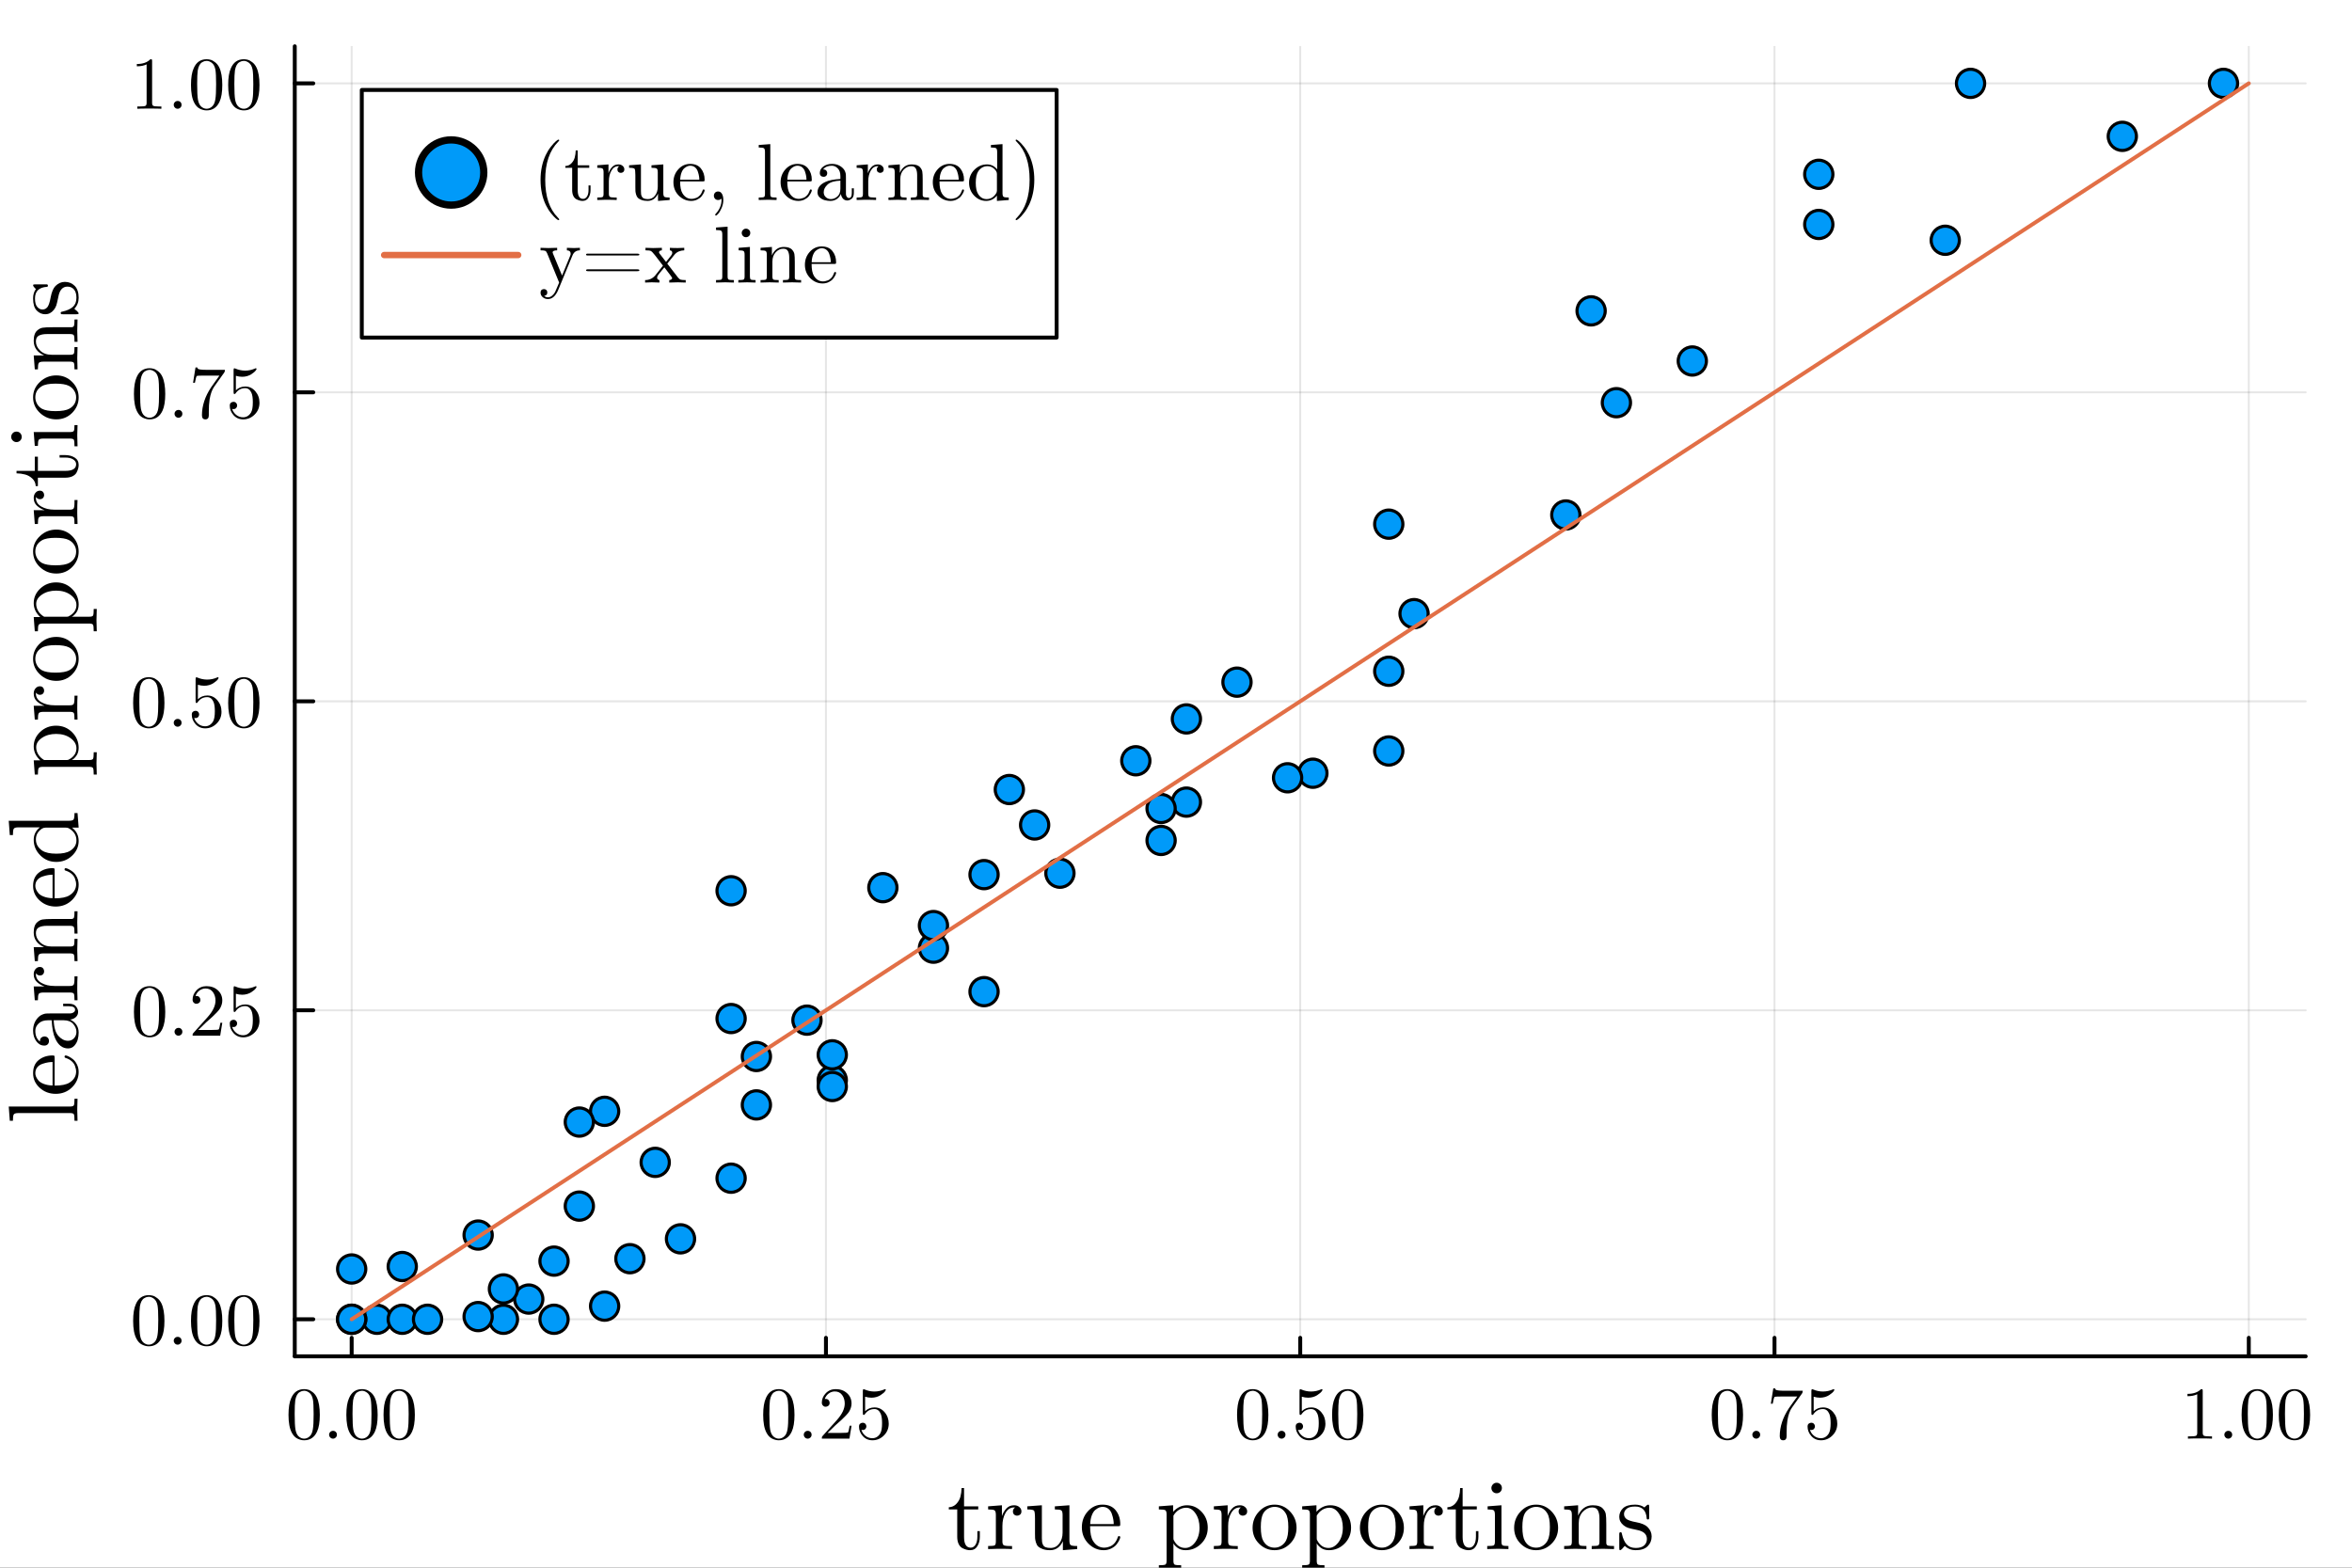 <svg xmlns="http://www.w3.org/2000/svg" xmlns:xlink="http://www.w3.org/1999/xlink" width="600" height="400" viewBox="0 0 2400 1600">
<rect x="0" y="0" width="2400" height="1600" fill="#333333" stroke="none"/>
<defs>
  <clipPath id="clip910">
    <rect x="0" y="0" width="2400" height="1600"></rect>
  </clipPath>
</defs>
<path clip-path="url(#clip910)" d="M0 1600 L2400 1600 L2400 0 L0 0  Z" fill="#ffffff" fill-rule="evenodd" fill-opacity="1"></path>
<defs>
  <clipPath id="clip911">
    <rect x="480" y="0" width="1681" height="1600"></rect>
  </clipPath>
</defs>
<path clip-path="url(#clip910)" d="M300.775 1384.3 L2352.76 1384.3 L2352.76 47.244 L300.775 47.244  Z" fill="#ffffff" fill-rule="evenodd" fill-opacity="1"></path>
<defs>
  <clipPath id="clip912">
    <rect x="300" y="47" width="2053" height="1338"></rect>
  </clipPath>
</defs>
<polyline clip-path="url(#clip912)" style="stroke:#000000; stroke-linecap:round; stroke-linejoin:round; stroke-width:2; stroke-opacity:0.1; fill:none" points="358.85,1384.3 358.85,47.244 "></polyline>
<polyline clip-path="url(#clip912)" style="stroke:#000000; stroke-linecap:round; stroke-linejoin:round; stroke-width:2; stroke-opacity:0.1; fill:none" points="842.807,1384.3 842.807,47.244 "></polyline>
<polyline clip-path="url(#clip912)" style="stroke:#000000; stroke-linecap:round; stroke-linejoin:round; stroke-width:2; stroke-opacity:0.1; fill:none" points="1326.77,1384.3 1326.77,47.244 "></polyline>
<polyline clip-path="url(#clip912)" style="stroke:#000000; stroke-linecap:round; stroke-linejoin:round; stroke-width:2; stroke-opacity:0.1; fill:none" points="1810.72,1384.3 1810.72,47.244 "></polyline>
<polyline clip-path="url(#clip912)" style="stroke:#000000; stroke-linecap:round; stroke-linejoin:round; stroke-width:2; stroke-opacity:0.1; fill:none" points="2294.68,1384.3 2294.68,47.244 "></polyline>
<polyline clip-path="url(#clip910)" style="stroke:#000000; stroke-linecap:round; stroke-linejoin:round; stroke-width:4; stroke-opacity:1; fill:none" points="300.775,1384.3 2352.76,1384.3 "></polyline>
<polyline clip-path="url(#clip910)" style="stroke:#000000; stroke-linecap:round; stroke-linejoin:round; stroke-width:4; stroke-opacity:1; fill:none" points="358.85,1384.3 358.85,1365.4 "></polyline>
<polyline clip-path="url(#clip910)" style="stroke:#000000; stroke-linecap:round; stroke-linejoin:round; stroke-width:4; stroke-opacity:1; fill:none" points="842.807,1384.3 842.807,1365.4 "></polyline>
<polyline clip-path="url(#clip910)" style="stroke:#000000; stroke-linecap:round; stroke-linejoin:round; stroke-width:4; stroke-opacity:1; fill:none" points="1326.77,1384.3 1326.77,1365.4 "></polyline>
<polyline clip-path="url(#clip910)" style="stroke:#000000; stroke-linecap:round; stroke-linejoin:round; stroke-width:4; stroke-opacity:1; fill:none" points="1810.72,1384.3 1810.72,1365.4 "></polyline>
<polyline clip-path="url(#clip910)" style="stroke:#000000; stroke-linecap:round; stroke-linejoin:round; stroke-width:4; stroke-opacity:1; fill:none" points="2294.68,1384.3 2294.68,1365.4 "></polyline>
<path clip-path="url(#clip910)" d="M294.392 1444.03 Q294.392 1432.88 297.209 1426.8 Q301.136 1417.76 310.4 1417.76 Q312.364 1417.76 314.402 1418.31 Q316.477 1418.83 319.071 1420.87 Q321.702 1422.91 323.295 1426.24 Q326.334 1432.69 326.334 1444.03 Q326.334 1455.11 323.518 1461.15 Q319.404 1469.97 310.326 1469.97 Q306.917 1469.97 303.434 1468.23 Q299.988 1466.48 297.801 1462.3 Q294.392 1456.03 294.392 1444.03 M300.692 1443.1 Q300.692 1454.55 301.507 1459.11 Q302.433 1464.04 304.953 1466.19 Q307.51 1468.3 310.326 1468.3 Q313.365 1468.3 315.884 1466.04 Q318.441 1463.74 319.219 1458.81 Q320.071 1453.96 320.034 1443.1 Q320.034 1432.54 319.293 1428.32 Q318.293 1423.39 315.625 1421.43 Q312.994 1419.42 310.326 1419.42 Q309.326 1419.42 308.251 1419.72 Q307.213 1420.02 305.694 1420.87 Q304.175 1421.72 302.989 1423.83 Q301.84 1425.95 301.285 1429.13 Q300.692 1433.25 300.692 1443.1 Z" fill="#000000" fill-rule="nonzero" fill-opacity="1"></path><path clip-path="url(#clip910)" d="M336.969 1467.08 Q335.82 1465.85 335.82 1464.26 Q335.82 1462.67 336.969 1461.52 Q338.117 1460.33 339.859 1460.33 Q341.526 1460.33 342.638 1461.44 Q343.787 1462.52 343.787 1464.3 Q343.787 1466.04 342.564 1467.19 Q341.378 1468.3 339.859 1468.3 Q338.117 1468.3 336.969 1467.08 Z" fill="#000000" fill-rule="nonzero" fill-opacity="1"></path><path clip-path="url(#clip910)" d="M353.421 1444.03 Q353.421 1432.88 356.237 1426.8 Q360.165 1417.76 369.429 1417.76 Q371.393 1417.76 373.431 1418.31 Q375.506 1418.83 378.1 1420.87 Q380.731 1422.91 382.324 1426.24 Q385.362 1432.69 385.362 1444.03 Q385.362 1455.11 382.546 1461.15 Q378.433 1469.97 369.355 1469.97 Q365.946 1469.97 362.462 1468.23 Q359.016 1466.48 356.83 1462.3 Q353.421 1456.03 353.421 1444.03 M359.72 1443.1 Q359.72 1454.55 360.536 1459.11 Q361.462 1464.04 363.982 1466.19 Q366.539 1468.3 369.355 1468.3 Q372.393 1468.3 374.913 1466.04 Q377.47 1463.74 378.248 1458.81 Q379.1 1453.96 379.063 1443.1 Q379.063 1432.54 378.322 1428.32 Q377.322 1423.39 374.654 1421.43 Q372.023 1419.42 369.355 1419.42 Q368.354 1419.42 367.28 1419.72 Q366.242 1420.02 364.723 1420.87 Q363.204 1421.72 362.018 1423.83 Q360.869 1425.95 360.313 1429.13 Q359.72 1433.25 359.72 1443.1 Z" fill="#000000" fill-rule="nonzero" fill-opacity="1"></path><path clip-path="url(#clip910)" d="M391.365 1444.03 Q391.365 1432.88 394.182 1426.8 Q398.109 1417.76 407.373 1417.76 Q409.337 1417.76 411.375 1418.31 Q413.45 1418.83 416.044 1420.87 Q418.675 1422.91 420.268 1426.24 Q423.307 1432.69 423.307 1444.03 Q423.307 1455.11 420.491 1461.15 Q416.378 1469.97 407.299 1469.97 Q403.89 1469.97 400.407 1468.23 Q396.961 1466.48 394.774 1462.3 Q391.365 1456.03 391.365 1444.03 M397.665 1443.1 Q397.665 1454.55 398.48 1459.11 Q399.406 1464.04 401.926 1466.19 Q404.483 1468.3 407.299 1468.3 Q410.338 1468.3 412.857 1466.04 Q415.414 1463.74 416.192 1458.81 Q417.045 1453.96 417.007 1443.1 Q417.007 1432.54 416.266 1428.32 Q415.266 1423.39 412.598 1421.43 Q409.967 1419.42 407.299 1419.42 Q406.299 1419.42 405.224 1419.72 Q404.186 1420.02 402.667 1420.87 Q401.148 1421.72 399.962 1423.83 Q398.813 1425.95 398.258 1429.13 Q397.665 1433.25 397.665 1443.1 Z" fill="#000000" fill-rule="nonzero" fill-opacity="1"></path><path clip-path="url(#clip910)" d="M778.758 1444.03 Q778.758 1432.88 781.574 1426.8 Q785.502 1417.76 794.766 1417.76 Q796.729 1417.76 798.768 1418.31 Q800.843 1418.83 803.436 1420.87 Q806.067 1422.91 807.661 1426.24 Q810.699 1432.69 810.699 1444.03 Q810.699 1455.11 807.883 1461.15 Q803.77 1469.97 794.691 1469.97 Q791.282 1469.97 787.799 1468.23 Q784.353 1466.48 782.167 1462.3 Q778.758 1456.03 778.758 1444.03 M785.057 1443.1 Q785.057 1454.55 785.872 1459.11 Q786.799 1464.04 789.318 1466.19 Q791.875 1468.3 794.691 1468.3 Q797.73 1468.3 800.25 1466.04 Q802.807 1463.74 803.585 1458.81 Q804.437 1453.96 804.4 1443.1 Q804.4 1432.54 803.659 1428.32 Q802.658 1423.39 799.99 1421.43 Q797.359 1419.42 794.691 1419.42 Q793.691 1419.42 792.616 1419.72 Q791.579 1420.02 790.06 1420.87 Q788.54 1421.72 787.355 1423.83 Q786.206 1425.95 785.65 1429.13 Q785.057 1433.25 785.057 1443.1 Z" fill="#000000" fill-rule="nonzero" fill-opacity="1"></path><path clip-path="url(#clip910)" d="M821.334 1467.08 Q820.185 1465.85 820.185 1464.26 Q820.185 1462.67 821.334 1461.52 Q822.483 1460.33 824.224 1460.33 Q825.892 1460.33 827.003 1461.44 Q828.152 1462.52 828.152 1464.3 Q828.152 1466.04 826.929 1467.19 Q825.744 1468.3 824.224 1468.3 Q822.483 1468.3 821.334 1467.08 Z" fill="#000000" fill-rule="nonzero" fill-opacity="1"></path><path clip-path="url(#clip910)" d="M838.602 1468.3 Q838.602 1466.93 838.713 1466.52 Q838.861 1466.11 839.454 1465.48 L854.017 1449.25 Q861.983 1440.29 861.983 1432.47 Q861.983 1427.39 859.315 1423.76 Q856.685 1420.13 851.83 1420.13 Q848.495 1420.13 845.679 1422.17 Q842.863 1424.2 841.566 1427.84 Q841.788 1427.76 842.567 1427.76 Q844.456 1427.76 845.494 1428.95 Q846.569 1430.13 846.569 1431.73 Q846.569 1433.76 845.235 1434.77 Q843.938 1435.73 842.641 1435.73 Q842.122 1435.73 841.418 1435.62 Q840.751 1435.51 839.676 1434.47 Q838.602 1433.39 838.602 1431.5 Q838.602 1426.21 842.604 1421.98 Q846.643 1417.76 852.794 1417.76 Q859.76 1417.76 864.318 1421.91 Q868.913 1426.02 868.913 1432.47 Q868.913 1434.73 868.209 1436.8 Q867.542 1438.84 866.615 1440.43 Q865.726 1442.03 863.28 1444.58 Q860.835 1447.14 858.871 1448.96 Q856.907 1450.77 852.497 1454.63 L844.456 1462.45 L858.13 1462.45 Q864.8 1462.45 865.318 1461.85 Q866.059 1460.78 866.986 1455.11 L868.913 1455.11 L866.764 1468.3 L838.602 1468.3 Z" fill="#000000" fill-rule="nonzero" fill-opacity="1"></path><path clip-path="url(#clip910)" d="M876.546 1456.07 Q876.546 1453.81 877.769 1452.96 Q878.992 1452.07 880.289 1452.07 Q882.03 1452.07 883.031 1453.18 Q884.068 1454.26 884.068 1455.78 Q884.068 1457.29 883.031 1458.41 Q882.03 1459.48 880.289 1459.48 Q879.436 1459.48 878.992 1459.33 Q879.992 1462.82 883.031 1465.34 Q886.106 1467.86 890.145 1467.86 Q895.222 1467.86 898.26 1462.93 Q900.076 1459.74 900.076 1452.51 Q900.076 1446.14 898.705 1442.95 Q896.593 1438.1 892.257 1438.1 Q886.106 1438.1 882.475 1443.4 Q882.03 1444.07 881.511 1444.1 Q880.77 1444.1 880.585 1443.7 Q880.437 1443.25 880.437 1442.1 L880.437 1419.65 Q880.437 1417.83 881.178 1417.83 Q881.474 1417.83 882.104 1418.05 Q886.884 1420.17 892.183 1420.2 Q897.63 1420.2 902.522 1417.98 Q902.892 1417.76 903.115 1417.76 Q903.856 1417.76 903.893 1418.61 Q903.893 1418.91 903.263 1419.79 Q902.67 1420.65 901.373 1421.8 Q900.076 1422.91 898.409 1423.98 Q896.741 1425.06 894.295 1425.8 Q891.887 1426.5 889.219 1426.5 Q886.032 1426.5 882.771 1425.5 L882.771 1440.29 Q886.699 1436.43 892.406 1436.43 Q898.483 1436.43 902.67 1441.32 Q906.857 1446.22 906.857 1453.03 Q906.857 1460.18 901.892 1465.08 Q896.963 1469.97 890.293 1469.97 Q884.216 1469.97 880.363 1465.63 Q876.546 1461.3 876.546 1456.07 Z" fill="#000000" fill-rule="nonzero" fill-opacity="1"></path><path clip-path="url(#clip910)" d="M1262.31 1444.03 Q1262.31 1432.88 1265.12 1426.8 Q1269.05 1417.76 1278.32 1417.76 Q1280.28 1417.76 1282.32 1418.31 Q1284.39 1418.83 1286.99 1420.87 Q1289.62 1422.91 1291.21 1426.24 Q1294.25 1432.69 1294.25 1444.03 Q1294.25 1455.11 1291.43 1461.15 Q1287.32 1469.97 1278.24 1469.97 Q1274.83 1469.97 1271.35 1468.23 Q1267.9 1466.48 1265.72 1462.3 Q1262.31 1456.03 1262.31 1444.03 M1268.61 1443.1 Q1268.61 1454.55 1269.42 1459.11 Q1270.35 1464.04 1272.87 1466.19 Q1275.43 1468.3 1278.24 1468.3 Q1281.28 1468.3 1283.8 1466.04 Q1286.36 1463.74 1287.13 1458.81 Q1287.99 1453.96 1287.95 1443.1 Q1287.95 1432.54 1287.21 1428.32 Q1286.21 1423.39 1283.54 1421.43 Q1280.91 1419.42 1278.24 1419.42 Q1277.24 1419.42 1276.17 1419.72 Q1275.13 1420.02 1273.61 1420.87 Q1272.09 1421.72 1270.9 1423.83 Q1269.76 1425.95 1269.2 1429.13 Q1268.61 1433.25 1268.61 1443.1 Z" fill="#000000" fill-rule="nonzero" fill-opacity="1"></path><path clip-path="url(#clip910)" d="M1304.88 1467.08 Q1303.74 1465.85 1303.74 1464.26 Q1303.74 1462.67 1304.88 1461.52 Q1306.03 1460.33 1307.77 1460.33 Q1309.44 1460.33 1310.55 1461.44 Q1311.7 1462.52 1311.7 1464.3 Q1311.7 1466.04 1310.48 1467.19 Q1309.29 1468.3 1307.77 1468.3 Q1306.03 1468.3 1304.88 1467.08 Z" fill="#000000" fill-rule="nonzero" fill-opacity="1"></path><path clip-path="url(#clip910)" d="M1322.15 1456.07 Q1322.15 1453.81 1323.37 1452.96 Q1324.6 1452.07 1325.89 1452.07 Q1327.64 1452.07 1328.64 1453.18 Q1329.67 1454.26 1329.67 1455.78 Q1329.67 1457.29 1328.64 1458.41 Q1327.64 1459.48 1325.89 1459.48 Q1325.04 1459.48 1324.6 1459.33 Q1325.6 1462.82 1328.64 1465.34 Q1331.71 1467.86 1335.75 1467.86 Q1340.83 1467.86 1343.87 1462.93 Q1345.68 1459.74 1345.68 1452.51 Q1345.68 1446.14 1344.31 1442.95 Q1342.2 1438.1 1337.86 1438.1 Q1331.71 1438.1 1328.08 1443.4 Q1327.64 1444.07 1327.12 1444.1 Q1326.38 1444.1 1326.19 1443.7 Q1326.04 1443.25 1326.04 1442.1 L1326.04 1419.65 Q1326.04 1417.83 1326.78 1417.83 Q1327.08 1417.83 1327.71 1418.05 Q1332.49 1420.17 1337.79 1420.2 Q1343.24 1420.2 1348.13 1417.98 Q1348.5 1417.76 1348.72 1417.76 Q1349.46 1417.76 1349.5 1418.61 Q1349.5 1418.91 1348.87 1419.79 Q1348.28 1420.65 1346.98 1421.8 Q1345.68 1422.91 1344.01 1423.98 Q1342.35 1425.06 1339.9 1425.8 Q1337.49 1426.5 1334.82 1426.5 Q1331.64 1426.5 1328.38 1425.5 L1328.38 1440.29 Q1332.31 1436.43 1338.01 1436.43 Q1344.09 1436.43 1348.28 1441.32 Q1352.46 1446.22 1352.46 1453.03 Q1352.46 1460.18 1347.5 1465.08 Q1342.57 1469.97 1335.9 1469.97 Q1329.82 1469.97 1325.97 1465.63 Q1322.15 1461.3 1322.15 1456.07 Z" fill="#000000" fill-rule="nonzero" fill-opacity="1"></path><path clip-path="url(#clip910)" d="M1359.28 1444.03 Q1359.28 1432.88 1362.1 1426.8 Q1366.03 1417.76 1375.29 1417.76 Q1377.25 1417.76 1379.29 1418.31 Q1381.37 1418.83 1383.96 1420.87 Q1386.59 1422.91 1388.18 1426.24 Q1391.22 1432.69 1391.22 1444.03 Q1391.22 1455.11 1388.41 1461.15 Q1384.29 1469.97 1375.21 1469.97 Q1371.81 1469.97 1368.32 1468.23 Q1364.88 1466.48 1362.69 1462.3 Q1359.28 1456.03 1359.28 1444.03 M1365.58 1443.1 Q1365.58 1454.55 1366.4 1459.11 Q1367.32 1464.04 1369.84 1466.19 Q1372.4 1468.3 1375.21 1468.3 Q1378.25 1468.3 1380.77 1466.04 Q1383.33 1463.74 1384.11 1458.81 Q1384.96 1453.96 1384.92 1443.1 Q1384.92 1432.54 1384.18 1428.32 Q1383.18 1423.39 1380.51 1421.43 Q1377.88 1419.42 1375.21 1419.42 Q1374.21 1419.42 1373.14 1419.72 Q1372.1 1420.02 1370.58 1420.87 Q1369.06 1421.72 1367.88 1423.83 Q1366.73 1425.95 1366.17 1429.13 Q1365.58 1433.25 1365.58 1443.1 Z" fill="#000000" fill-rule="nonzero" fill-opacity="1"></path><path clip-path="url(#clip910)" d="M1746.67 1444.03 Q1746.67 1432.88 1749.49 1426.8 Q1753.42 1417.76 1762.68 1417.76 Q1764.65 1417.76 1766.68 1418.31 Q1768.76 1418.83 1771.35 1420.87 Q1773.98 1422.91 1775.58 1426.24 Q1778.61 1432.69 1778.61 1444.03 Q1778.61 1455.11 1775.8 1461.15 Q1771.69 1469.97 1762.61 1469.97 Q1759.2 1469.97 1755.71 1468.23 Q1752.27 1466.48 1750.08 1462.3 Q1746.67 1456.03 1746.67 1444.03 M1752.97 1443.1 Q1752.97 1454.55 1753.79 1459.11 Q1754.71 1464.04 1757.23 1466.19 Q1759.79 1468.3 1762.61 1468.3 Q1765.65 1468.3 1768.17 1466.04 Q1770.72 1463.74 1771.5 1458.81 Q1772.35 1453.96 1772.32 1443.1 Q1772.32 1432.54 1771.57 1428.32 Q1770.57 1423.39 1767.91 1421.43 Q1765.28 1419.42 1762.61 1419.42 Q1761.61 1419.42 1760.53 1419.72 Q1759.49 1420.02 1757.98 1420.87 Q1756.46 1421.72 1755.27 1423.83 Q1754.12 1425.95 1753.57 1429.13 Q1752.97 1433.25 1752.97 1443.1 Z" fill="#000000" fill-rule="nonzero" fill-opacity="1"></path><path clip-path="url(#clip910)" d="M1789.25 1467.08 Q1788.1 1465.85 1788.1 1464.26 Q1788.1 1462.67 1789.25 1461.52 Q1790.4 1460.33 1792.14 1460.33 Q1793.81 1460.33 1794.92 1461.44 Q1796.07 1462.52 1796.07 1464.3 Q1796.07 1466.04 1794.85 1467.19 Q1793.66 1468.3 1792.14 1468.3 Q1790.4 1468.3 1789.25 1467.08 Z" fill="#000000" fill-rule="nonzero" fill-opacity="1"></path><path clip-path="url(#clip910)" d="M1807 1432.62 L1809.48 1417.02 L1811.37 1417.02 Q1811.59 1417.94 1811.96 1418.35 Q1812.37 1418.76 1814.52 1419.09 Q1816.71 1419.42 1821.12 1419.42 L1839.53 1419.42 Q1839.53 1421.17 1838.87 1422.09 L1828.6 1436.51 Q1825.34 1441.06 1823.9 1449.48 Q1823.04 1455.11 1823.08 1461.93 L1823.08 1465.78 Q1823.08 1469.97 1819.56 1469.97 Q1816.08 1469.97 1816.08 1465.78 Q1816.08 1451.29 1825.42 1437.25 Q1826.42 1435.8 1830.08 1430.65 Q1833.79 1425.5 1833.94 1425.28 L1818.23 1425.28 Q1811.33 1425.28 1810.78 1425.72 Q1810.04 1426.39 1808.89 1432.62 L1807 1432.62 Z" fill="#000000" fill-rule="nonzero" fill-opacity="1"></path><path clip-path="url(#clip910)" d="M1844.46 1456.07 Q1844.46 1453.81 1845.68 1452.96 Q1846.91 1452.07 1848.2 1452.07 Q1849.95 1452.07 1850.95 1453.18 Q1851.98 1454.26 1851.98 1455.78 Q1851.98 1457.29 1850.95 1458.41 Q1849.95 1459.48 1848.2 1459.48 Q1847.35 1459.48 1846.91 1459.33 Q1847.91 1462.82 1850.95 1465.34 Q1854.02 1467.86 1858.06 1467.86 Q1863.14 1467.86 1866.18 1462.93 Q1867.99 1459.74 1867.99 1452.51 Q1867.99 1446.14 1866.62 1442.95 Q1864.51 1438.1 1860.17 1438.1 Q1854.02 1438.1 1850.39 1443.4 Q1849.95 1444.07 1849.43 1444.1 Q1848.69 1444.1 1848.5 1443.7 Q1848.35 1443.25 1848.35 1442.1 L1848.35 1419.65 Q1848.35 1417.83 1849.09 1417.83 Q1849.39 1417.83 1850.02 1418.05 Q1854.8 1420.17 1860.1 1420.2 Q1865.55 1420.2 1870.44 1417.98 Q1870.81 1417.76 1871.03 1417.76 Q1871.77 1417.76 1871.81 1418.61 Q1871.81 1418.91 1871.18 1419.79 Q1870.59 1420.65 1869.29 1421.8 Q1867.99 1422.91 1866.32 1423.98 Q1864.66 1425.06 1862.21 1425.8 Q1859.8 1426.5 1857.13 1426.5 Q1853.95 1426.5 1850.69 1425.5 L1850.69 1440.29 Q1854.61 1436.43 1860.32 1436.43 Q1866.4 1436.43 1870.59 1441.32 Q1874.77 1446.22 1874.77 1453.03 Q1874.77 1460.18 1869.81 1465.08 Q1864.88 1469.97 1858.21 1469.97 Q1852.13 1469.97 1848.28 1465.63 Q1844.46 1461.3 1844.46 1456.07 Z" fill="#000000" fill-rule="nonzero" fill-opacity="1"></path><path clip-path="url(#clip910)" d="M2232.11 1424.98 L2232.11 1422.61 Q2241.23 1422.61 2245.94 1417.76 Q2247.23 1417.76 2247.45 1418.05 Q2247.68 1418.35 2247.68 1419.72 L2247.68 1462.3 Q2247.68 1464.56 2248.79 1465.26 Q2249.9 1465.97 2254.75 1465.97 L2257.16 1465.97 L2257.16 1468.3 Q2254.49 1468.08 2244.86 1468.08 Q2235.23 1468.08 2232.6 1468.3 L2232.6 1465.97 L2235 1465.97 Q2239.78 1465.97 2240.93 1465.3 Q2242.08 1464.59 2242.08 1462.3 L2242.08 1422.98 Q2238.12 1424.98 2232.11 1424.98 Z" fill="#000000" fill-rule="nonzero" fill-opacity="1"></path><path clip-path="url(#clip910)" d="M2270.91 1467.08 Q2269.76 1465.85 2269.76 1464.26 Q2269.76 1462.67 2270.91 1461.52 Q2272.06 1460.33 2273.8 1460.33 Q2275.47 1460.33 2276.58 1461.44 Q2277.73 1462.52 2277.73 1464.3 Q2277.73 1466.04 2276.51 1467.19 Q2275.32 1468.3 2273.8 1468.3 Q2272.06 1468.3 2270.91 1467.08 Z" fill="#000000" fill-rule="nonzero" fill-opacity="1"></path><path clip-path="url(#clip910)" d="M2287.36 1444.03 Q2287.36 1432.88 2290.18 1426.8 Q2294.11 1417.76 2303.37 1417.76 Q2305.33 1417.76 2307.37 1418.31 Q2309.45 1418.83 2312.04 1420.87 Q2314.67 1422.91 2316.27 1426.24 Q2319.3 1432.69 2319.3 1444.03 Q2319.3 1455.11 2316.49 1461.15 Q2312.37 1469.97 2303.3 1469.97 Q2299.89 1469.97 2296.4 1468.23 Q2292.96 1466.48 2290.77 1462.3 Q2287.36 1456.03 2287.36 1444.03 M2293.66 1443.1 Q2293.66 1454.55 2294.48 1459.11 Q2295.4 1464.04 2297.92 1466.19 Q2300.48 1468.3 2303.3 1468.3 Q2306.33 1468.3 2308.85 1466.04 Q2311.41 1463.74 2312.19 1458.81 Q2313.04 1453.96 2313 1443.1 Q2313 1432.54 2312.26 1428.32 Q2311.26 1423.39 2308.6 1421.43 Q2305.96 1419.42 2303.3 1419.42 Q2302.3 1419.42 2301.22 1419.72 Q2300.18 1420.02 2298.66 1420.87 Q2297.15 1421.72 2295.96 1423.83 Q2294.81 1425.95 2294.25 1429.13 Q2293.66 1433.25 2293.66 1443.1 Z" fill="#000000" fill-rule="nonzero" fill-opacity="1"></path><path clip-path="url(#clip910)" d="M2325.31 1444.03 Q2325.31 1432.88 2328.12 1426.8 Q2332.05 1417.76 2341.31 1417.76 Q2343.28 1417.76 2345.32 1418.31 Q2347.39 1418.83 2349.99 1420.87 Q2352.62 1422.91 2354.21 1426.24 Q2357.25 1432.69 2357.25 1444.03 Q2357.25 1455.11 2354.43 1461.15 Q2350.32 1469.97 2341.24 1469.97 Q2337.83 1469.97 2334.35 1468.23 Q2330.9 1466.48 2328.72 1462.3 Q2325.31 1456.03 2325.31 1444.03 M2331.61 1443.1 Q2331.61 1454.55 2332.42 1459.11 Q2333.35 1464.04 2335.87 1466.19 Q2338.42 1468.3 2341.24 1468.3 Q2344.28 1468.3 2346.8 1466.04 Q2349.36 1463.74 2350.13 1458.81 Q2350.99 1453.96 2350.95 1443.1 Q2350.95 1432.54 2350.21 1428.32 Q2349.21 1423.39 2346.54 1421.43 Q2343.91 1419.42 2341.24 1419.42 Q2340.24 1419.42 2339.17 1419.72 Q2338.13 1420.02 2336.61 1420.87 Q2335.09 1421.72 2333.9 1423.83 Q2332.76 1425.95 2332.2 1429.13 Q2331.61 1433.25 2331.61 1443.1 Z" fill="#000000" fill-rule="nonzero" fill-opacity="1"></path><path clip-path="url(#clip910)" d="M968.171 1540.54 L968.171 1538.32 Q972.816 1538.12 975.879 1534.86 Q978.991 1531.55 980.029 1527.5 Q981.116 1523.45 981.215 1518.75 L983.734 1518.75 L983.734 1537.38 L998.211 1537.38 L998.211 1540.54 L983.734 1540.54 L983.734 1568.65 Q983.734 1579.57 990.553 1579.57 Q993.468 1579.57 995.394 1576.61 Q997.321 1573.59 997.321 1568.26 L997.321 1562.67 L999.841 1562.67 L999.841 1568.45 Q999.841 1573.94 997.321 1578.04 Q994.802 1582.14 989.811 1582.14 Q987.983 1582.14 986.155 1581.65 Q984.377 1581.2 982.005 1580.02 Q979.683 1578.78 978.201 1575.82 Q976.768 1572.8 976.768 1568.45 L976.768 1540.54 L968.171 1540.54 Z" fill="#000000" fill-rule="nonzero" fill-opacity="1"></path><path clip-path="url(#clip910)" d="M1008.29 1581 L1008.29 1577.89 Q1013.67 1577.89 1014.91 1577.25 Q1016.19 1576.56 1016.19 1573.3 L1016.19 1546.17 Q1016.19 1542.42 1014.86 1541.48 Q1013.58 1540.54 1008.29 1540.54 L1008.29 1537.38 L1022.37 1536.29 L1022.37 1547.41 Q1023.8 1543.06 1026.82 1539.7 Q1029.88 1536.29 1034.82 1536.29 Q1038.08 1536.29 1040.16 1538.12 Q1042.28 1539.95 1042.28 1542.47 Q1042.28 1544.69 1040.9 1545.83 Q1039.56 1546.91 1037.93 1546.91 Q1036.11 1546.91 1034.82 1545.78 Q1033.59 1544.59 1033.59 1542.57 Q1033.59 1541.33 1034.13 1540.39 Q1034.72 1539.4 1035.17 1539.06 Q1035.61 1538.71 1035.91 1538.61 Q1035.71 1538.51 1034.82 1538.51 Q1029.24 1538.51 1026.03 1544.1 Q1022.86 1549.63 1022.86 1557.54 L1022.86 1573.1 Q1022.86 1576.01 1024.05 1576.95 Q1025.29 1577.89 1030.57 1577.89 L1032.7 1577.89 L1032.7 1581 Q1028.65 1580.71 1019.85 1580.71 Q1018.62 1580.71 1016.69 1580.76 Q1014.76 1580.81 1012.24 1580.91 Q1009.72 1581 1008.29 1581 Z" fill="#000000" fill-rule="nonzero" fill-opacity="1"></path><path clip-path="url(#clip910)" d="M1048.26 1540.54 L1048.26 1537.38 L1063.13 1536.29 L1063.13 1569.89 Q1063.13 1572.31 1063.33 1573.74 Q1063.53 1575.12 1064.32 1576.75 Q1065.16 1578.39 1067.03 1579.13 Q1068.96 1579.87 1072.02 1579.87 Q1077.51 1579.87 1080.87 1575.37 Q1084.28 1570.88 1084.28 1564.21 L1084.28 1546.17 Q1084.28 1542.42 1082.94 1541.48 Q1081.61 1540.54 1076.37 1540.54 L1076.37 1537.38 L1091.24 1536.29 L1091.24 1572.21 Q1091.24 1575.96 1092.53 1576.95 Q1093.86 1577.89 1099.15 1577.89 L1099.15 1581 L1084.57 1582.14 L1084.57 1573 Q1080.32 1582.09 1071.53 1582.14 Q1067.08 1582.14 1064.02 1581 Q1061.01 1579.87 1059.47 1578.48 Q1057.94 1577.05 1057.1 1574.33 Q1056.31 1571.62 1056.21 1569.94 Q1056.12 1568.26 1056.12 1565 L1056.12 1549.83 Q1056.12 1542.96 1055.13 1541.77 Q1054.14 1540.54 1048.26 1540.54 Z" fill="#000000" fill-rule="nonzero" fill-opacity="1"></path><path clip-path="url(#clip910)" d="M1103.94 1558.72 Q1103.94 1549.19 1110.07 1542.42 Q1116.19 1535.65 1124.99 1535.65 Q1133.88 1535.65 1138.48 1541.43 Q1143.12 1547.21 1143.12 1555.51 Q1143.12 1557.04 1142.73 1557.34 Q1142.33 1557.63 1140.6 1557.63 L1112.34 1557.63 Q1112.34 1567.96 1115.4 1572.8 Q1119.65 1579.57 1126.82 1579.57 Q1127.8 1579.57 1128.99 1579.37 Q1130.18 1579.18 1132.6 1578.34 Q1135.02 1577.45 1137.14 1575.12 Q1139.27 1572.8 1140.5 1569.15 Q1140.8 1567.71 1141.79 1567.76 Q1143.12 1567.76 1143.12 1568.95 Q1143.12 1569.84 1142.13 1571.86 Q1141.19 1573.84 1139.37 1576.21 Q1137.54 1578.58 1133.98 1580.36 Q1130.47 1582.14 1126.22 1582.14 Q1117.33 1582.14 1110.61 1575.42 Q1103.94 1568.65 1103.94 1558.72 M1112.44 1555.51 L1136.45 1555.51 Q1136.45 1553.39 1136.06 1551.01 Q1135.71 1548.64 1134.62 1545.38 Q1133.59 1542.07 1131.11 1540 Q1128.64 1537.92 1124.99 1537.92 Q1123.36 1537.92 1121.58 1538.61 Q1119.85 1539.3 1117.73 1540.98 Q1115.6 1542.66 1114.12 1546.47 Q1112.64 1550.27 1112.44 1555.51 Z" fill="#000000" fill-rule="nonzero" fill-opacity="1"></path><path clip-path="url(#clip910)" d="M1182.5 1597.51 Q1187.88 1597.51 1189.12 1596.81 Q1190.4 1596.17 1190.4 1592.96 L1190.4 1545.58 Q1190.4 1542.22 1189.12 1541.38 Q1187.88 1540.54 1182.5 1540.54 L1182.5 1537.38 L1197.07 1536.29 L1197.07 1542.96 Q1203.15 1536.29 1211.25 1536.29 Q1219.85 1536.29 1226.12 1542.96 Q1232.4 1549.63 1232.4 1559.17 Q1232.4 1568.8 1225.73 1575.47 Q1219.06 1582.14 1209.82 1582.14 Q1204.78 1582.14 1201.37 1579.57 Q1198.01 1576.95 1197.37 1575.03 L1197.37 1575.96 L1197.37 1592.96 Q1197.37 1596.22 1198.65 1596.86 Q1199.94 1597.51 1205.27 1597.51 L1205.27 1600.62 Q1194.65 1600.32 1193.86 1600.32 Q1192.87 1600.32 1182.5 1600.62 L1182.5 1597.51 M1197.37 1569.49 Q1197.37 1571.02 1197.57 1571.57 Q1197.81 1572.11 1198.8 1573.74 Q1202.8 1579.87 1209.33 1579.87 Q1209.37 1579.87 1209.42 1579.87 Q1215.2 1579.87 1219.6 1573.99 Q1224 1568.06 1224 1559.17 Q1224 1550.67 1220 1544.74 Q1216 1538.81 1210.46 1538.81 Q1206.51 1538.81 1203.05 1540.93 Q1199.59 1543.06 1197.37 1546.91 L1197.37 1569.49 Z" fill="#000000" fill-rule="nonzero" fill-opacity="1"></path><path clip-path="url(#clip910)" d="M1238.62 1581 L1238.62 1577.89 Q1244.01 1577.89 1245.24 1577.25 Q1246.53 1576.56 1246.53 1573.3 L1246.53 1546.17 Q1246.53 1542.42 1245.19 1541.48 Q1243.91 1540.54 1238.62 1540.54 L1238.62 1537.38 L1252.7 1536.29 L1252.7 1547.41 Q1254.14 1543.06 1257.15 1539.7 Q1260.21 1536.29 1265.16 1536.29 Q1268.42 1536.29 1270.49 1538.12 Q1272.62 1539.95 1272.62 1542.47 Q1272.62 1544.69 1271.23 1545.83 Q1269.9 1546.91 1268.27 1546.91 Q1266.44 1546.91 1265.16 1545.78 Q1263.92 1544.59 1263.92 1542.57 Q1263.92 1541.33 1264.46 1540.39 Q1265.06 1539.4 1265.5 1539.06 Q1265.95 1538.71 1266.24 1538.61 Q1266.04 1538.51 1265.16 1538.51 Q1259.57 1538.51 1256.36 1544.1 Q1253.2 1549.63 1253.2 1557.54 L1253.2 1573.1 Q1253.2 1576.01 1254.38 1576.95 Q1255.62 1577.89 1260.91 1577.89 L1263.03 1577.89 L1263.03 1581 Q1258.98 1580.71 1250.18 1580.71 Q1248.95 1580.71 1247.02 1580.76 Q1245.1 1580.81 1242.58 1580.91 Q1240.06 1581 1238.62 1581 Z" fill="#000000" fill-rule="nonzero" fill-opacity="1"></path><path clip-path="url(#clip910)" d="M1284.82 1575.57 Q1278.15 1568.95 1278.15 1559.36 Q1278.15 1549.73 1284.67 1542.71 Q1291.24 1535.65 1300.63 1535.65 Q1309.82 1535.65 1316.39 1542.66 Q1323.01 1549.63 1323.01 1559.36 Q1323.01 1568.9 1316.34 1575.52 Q1309.72 1582.14 1300.53 1582.14 Q1291.54 1582.14 1284.82 1575.57 M1286.55 1558.52 Q1286.55 1568.36 1289.12 1572.8 Q1293.07 1579.57 1300.63 1579.57 Q1304.38 1579.57 1307.5 1577.55 Q1310.66 1575.52 1312.39 1572.11 Q1314.61 1567.66 1314.61 1558.52 Q1314.61 1548.79 1311.94 1544.49 Q1307.99 1537.92 1300.53 1537.92 Q1297.27 1537.92 1294.06 1539.65 Q1290.9 1541.33 1288.97 1544.69 Q1286.55 1549.14 1286.55 1558.52 Z" fill="#000000" fill-rule="nonzero" fill-opacity="1"></path><path clip-path="url(#clip910)" d="M1328.74 1597.51 Q1334.13 1597.51 1335.36 1596.81 Q1336.65 1596.17 1336.65 1592.96 L1336.65 1545.58 Q1336.65 1542.22 1335.36 1541.38 Q1334.13 1540.54 1328.74 1540.54 L1328.74 1537.38 L1343.32 1536.29 L1343.32 1542.96 Q1349.39 1536.29 1357.5 1536.29 Q1366.09 1536.29 1372.37 1542.96 Q1378.64 1549.63 1378.64 1559.17 Q1378.64 1568.8 1371.97 1575.47 Q1365.3 1582.14 1356.06 1582.14 Q1351.02 1582.14 1347.61 1579.57 Q1344.26 1576.95 1343.61 1575.03 L1343.61 1575.96 L1343.61 1592.96 Q1343.61 1596.22 1344.9 1596.86 Q1346.18 1597.51 1351.52 1597.51 L1351.52 1600.62 Q1340.9 1600.32 1340.11 1600.32 Q1339.12 1600.32 1328.74 1600.62 L1328.74 1597.51 M1343.61 1569.49 Q1343.61 1571.02 1343.81 1571.57 Q1344.06 1572.11 1345.05 1573.74 Q1349.05 1579.87 1355.57 1579.87 Q1355.62 1579.87 1355.67 1579.87 Q1361.45 1579.87 1365.85 1573.99 Q1370.24 1568.06 1370.24 1559.17 Q1370.24 1550.67 1366.24 1544.74 Q1362.24 1538.81 1356.71 1538.81 Q1352.75 1538.81 1349.29 1540.93 Q1345.84 1543.06 1343.61 1546.91 L1343.61 1569.49 Z" fill="#000000" fill-rule="nonzero" fill-opacity="1"></path><path clip-path="url(#clip910)" d="M1394.35 1575.57 Q1387.68 1568.95 1387.68 1559.36 Q1387.68 1549.73 1394.21 1542.71 Q1400.78 1535.65 1410.16 1535.65 Q1419.35 1535.65 1425.92 1542.66 Q1432.55 1549.63 1432.55 1559.36 Q1432.55 1568.9 1425.88 1575.52 Q1419.25 1582.14 1410.07 1582.14 Q1401.07 1582.14 1394.35 1575.57 M1396.08 1558.52 Q1396.08 1568.36 1398.65 1572.8 Q1402.6 1579.57 1410.16 1579.57 Q1413.92 1579.57 1417.03 1577.55 Q1420.19 1575.52 1421.92 1572.11 Q1424.15 1567.66 1424.15 1558.52 Q1424.15 1548.79 1421.48 1544.49 Q1417.53 1537.92 1410.07 1537.92 Q1406.8 1537.92 1403.59 1539.65 Q1400.43 1541.33 1398.5 1544.69 Q1396.08 1549.14 1396.08 1558.52 Z" fill="#000000" fill-rule="nonzero" fill-opacity="1"></path><path clip-path="url(#clip910)" d="M1438.28 1581 L1438.28 1577.89 Q1443.66 1577.89 1444.9 1577.25 Q1446.18 1576.56 1446.18 1573.3 L1446.18 1546.17 Q1446.18 1542.42 1444.85 1541.48 Q1443.56 1540.54 1438.28 1540.54 L1438.28 1537.38 L1452.36 1536.29 L1452.36 1547.41 Q1453.79 1543.06 1456.8 1539.7 Q1459.87 1536.29 1464.81 1536.29 Q1468.07 1536.29 1470.14 1538.12 Q1472.27 1539.95 1472.27 1542.47 Q1472.27 1544.69 1470.88 1545.83 Q1469.55 1546.91 1467.92 1546.91 Q1466.09 1546.91 1464.81 1545.78 Q1463.57 1544.59 1463.57 1542.57 Q1463.57 1541.33 1464.12 1540.39 Q1464.71 1539.4 1465.15 1539.06 Q1465.6 1538.71 1465.89 1538.61 Q1465.7 1538.51 1464.81 1538.51 Q1459.22 1538.51 1456.01 1544.1 Q1452.85 1549.63 1452.85 1557.54 L1452.85 1573.1 Q1452.85 1576.01 1454.04 1576.95 Q1455.27 1577.89 1460.56 1577.89 L1462.68 1577.89 L1462.68 1581 Q1458.63 1580.71 1449.84 1580.71 Q1448.6 1580.71 1446.68 1580.76 Q1444.75 1580.81 1442.23 1580.91 Q1439.71 1581 1438.28 1581 Z" fill="#000000" fill-rule="nonzero" fill-opacity="1"></path><path clip-path="url(#clip910)" d="M1476.91 1540.54 L1476.91 1538.32 Q1481.56 1538.12 1484.62 1534.86 Q1487.73 1531.55 1488.77 1527.5 Q1489.86 1523.45 1489.96 1518.75 L1492.48 1518.75 L1492.48 1537.38 L1506.95 1537.38 L1506.95 1540.54 L1492.48 1540.54 L1492.48 1568.65 Q1492.48 1579.57 1499.29 1579.57 Q1502.21 1579.57 1504.14 1576.61 Q1506.06 1573.59 1506.06 1568.26 L1506.06 1562.67 L1508.58 1562.67 L1508.58 1568.45 Q1508.58 1573.94 1506.06 1578.04 Q1503.54 1582.14 1498.55 1582.14 Q1496.72 1582.14 1494.9 1581.65 Q1493.12 1581.2 1490.75 1580.02 Q1488.42 1578.78 1486.94 1575.82 Q1485.51 1572.8 1485.51 1568.45 L1485.51 1540.54 L1476.91 1540.54 Z" fill="#000000" fill-rule="nonzero" fill-opacity="1"></path><path clip-path="url(#clip910)" d="M1517.57 1581 L1517.57 1577.89 Q1522.96 1577.89 1524.19 1577.25 Q1525.43 1576.56 1525.43 1573.3 L1525.43 1546.07 Q1525.43 1542.32 1524.15 1541.43 Q1522.91 1540.54 1517.97 1540.54 L1517.97 1537.38 L1532.1 1536.29 L1532.1 1573.4 Q1532.1 1576.41 1533.19 1577.15 Q1534.27 1577.89 1539.21 1577.89 L1539.21 1581 Q1528.89 1580.71 1528.69 1580.71 Q1527.31 1580.71 1517.57 1581 M1521.82 1518.65 Q1521.82 1516.63 1523.35 1515 Q1524.94 1513.32 1527.16 1513.32 Q1529.38 1513.32 1530.96 1514.85 Q1532.54 1516.33 1532.54 1518.7 Q1532.54 1521.02 1530.96 1522.56 Q1529.38 1524.04 1527.16 1524.04 Q1524.84 1524.04 1523.31 1522.41 Q1521.82 1520.78 1521.82 1518.65 Z" fill="#000000" fill-rule="nonzero" fill-opacity="1"></path><path clip-path="url(#clip910)" d="M1551.71 1575.57 Q1545.04 1568.95 1545.04 1559.36 Q1545.04 1549.73 1551.57 1542.71 Q1558.14 1535.65 1567.52 1535.65 Q1576.71 1535.65 1583.28 1542.66 Q1589.91 1549.63 1589.91 1559.36 Q1589.91 1568.9 1583.24 1575.52 Q1576.62 1582.14 1567.43 1582.14 Q1558.43 1582.14 1551.71 1575.57 M1553.44 1558.52 Q1553.44 1568.36 1556.01 1572.8 Q1559.96 1579.57 1567.52 1579.57 Q1571.28 1579.57 1574.39 1577.55 Q1577.55 1575.52 1579.28 1572.11 Q1581.51 1567.66 1581.51 1558.52 Q1581.51 1548.79 1578.84 1544.49 Q1574.89 1537.92 1567.43 1537.92 Q1564.16 1537.92 1560.95 1539.65 Q1557.79 1541.33 1555.86 1544.69 Q1553.44 1549.14 1553.44 1558.52 Z" fill="#000000" fill-rule="nonzero" fill-opacity="1"></path><path clip-path="url(#clip910)" d="M1596.08 1581 L1596.08 1577.89 Q1601.47 1577.89 1602.7 1577.25 Q1603.94 1576.56 1603.94 1573.3 L1603.94 1546.17 Q1603.94 1542.42 1602.6 1541.48 Q1601.32 1540.54 1596.08 1540.54 L1596.08 1537.38 L1610.31 1536.29 L1610.31 1546.91 Q1615.05 1536.29 1625.28 1536.29 Q1632.89 1536.29 1635.9 1540.05 Q1638.13 1542.57 1638.57 1545.38 Q1639.07 1548.2 1639.07 1555.51 L1639.07 1574.83 Q1639.16 1576.95 1640.79 1577.45 Q1642.42 1577.89 1646.97 1577.89 L1646.97 1581 Q1636.64 1580.71 1635.61 1580.71 Q1634.82 1580.71 1624.19 1581 L1624.19 1577.89 Q1629.58 1577.89 1630.81 1577.25 Q1632.1 1576.56 1632.1 1573.3 L1632.1 1549.73 Q1632.1 1544.59 1630.52 1541.58 Q1628.94 1538.51 1624.59 1538.51 Q1619.35 1538.51 1615.15 1542.91 Q1610.95 1547.31 1610.95 1554.72 L1610.95 1573.3 Q1610.95 1576.56 1612.19 1577.25 Q1613.47 1577.89 1618.81 1577.89 L1618.81 1581 Q1608.48 1580.71 1607.49 1580.71 Q1606.7 1580.71 1596.08 1581 Z" fill="#000000" fill-rule="nonzero" fill-opacity="1"></path><path clip-path="url(#clip910)" d="M1652.31 1579.67 L1652.31 1566.33 Q1652.31 1565.19 1652.36 1564.8 Q1652.4 1564.4 1652.7 1564.11 Q1653 1563.81 1653.59 1563.81 Q1654.28 1563.81 1654.53 1564.11 Q1654.83 1564.4 1655.02 1565.54 Q1656.56 1572.51 1659.82 1576.21 Q1663.13 1579.87 1669.1 1579.87 Q1674.79 1579.87 1677.65 1577.35 Q1680.52 1574.83 1680.52 1570.68 Q1680.52 1563.27 1669.99 1561.39 Q1663.92 1560.15 1661.4 1559.36 Q1658.88 1558.52 1656.65 1556.7 Q1652.31 1553.14 1652.31 1548.1 Q1652.31 1543.06 1656.11 1539.35 Q1659.96 1535.65 1668.46 1535.65 Q1674.14 1535.65 1678 1538.51 Q1679.13 1537.62 1679.73 1536.88 Q1681.06 1535.65 1681.75 1535.65 Q1682.54 1535.65 1682.69 1536.19 Q1682.84 1536.69 1682.84 1538.12 L1682.84 1548.3 Q1682.84 1549.43 1682.79 1549.83 Q1682.74 1550.22 1682.44 1550.52 Q1682.15 1550.77 1681.51 1550.77 Q1680.37 1550.77 1680.32 1549.83 Q1679.53 1537.58 1668.46 1537.58 Q1662.48 1537.58 1659.82 1539.9 Q1657.15 1542.17 1657.15 1545.28 Q1657.15 1547.01 1657.94 1548.35 Q1658.78 1549.63 1659.82 1550.42 Q1660.9 1551.16 1662.88 1551.9 Q1664.86 1552.59 1666.04 1552.84 Q1667.28 1553.09 1669.6 1553.58 Q1677.7 1555.11 1681.11 1558.42 Q1685.36 1562.67 1685.36 1568.06 Q1685.36 1574.04 1681.31 1578.09 Q1677.26 1582.14 1669.1 1582.14 Q1662.53 1582.14 1657.94 1577.74 Q1657.35 1578.34 1656.9 1578.88 Q1656.46 1579.37 1656.26 1579.57 Q1656.11 1579.77 1656.06 1579.92 Q1656.01 1580.02 1655.91 1580.11 Q1653.89 1582.14 1653.39 1582.14 Q1652.6 1582.14 1652.45 1581.6 Q1652.31 1581.1 1652.31 1579.67 Z" fill="#000000" fill-rule="nonzero" fill-opacity="1"></path><polyline clip-path="url(#clip912)" style="stroke:#000000; stroke-linecap:round; stroke-linejoin:round; stroke-width:2; stroke-opacity:0.1; fill:none" points="300.775,1346.46 2352.76,1346.46 "></polyline>
<polyline clip-path="url(#clip912)" style="stroke:#000000; stroke-linecap:round; stroke-linejoin:round; stroke-width:2; stroke-opacity:0.1; fill:none" points="300.775,1031.12 2352.76,1031.12 "></polyline>
<polyline clip-path="url(#clip912)" style="stroke:#000000; stroke-linecap:round; stroke-linejoin:round; stroke-width:2; stroke-opacity:0.1; fill:none" points="300.775,715.772 2352.76,715.772 "></polyline>
<polyline clip-path="url(#clip912)" style="stroke:#000000; stroke-linecap:round; stroke-linejoin:round; stroke-width:2; stroke-opacity:0.1; fill:none" points="300.775,400.429 2352.76,400.429 "></polyline>
<polyline clip-path="url(#clip912)" style="stroke:#000000; stroke-linecap:round; stroke-linejoin:round; stroke-width:2; stroke-opacity:0.1; fill:none" points="300.775,85.085 2352.76,85.085 "></polyline>
<polyline clip-path="url(#clip910)" style="stroke:#000000; stroke-linecap:round; stroke-linejoin:round; stroke-width:4; stroke-opacity:1; fill:none" points="300.775,1384.3 300.775,47.244 "></polyline>
<polyline clip-path="url(#clip910)" style="stroke:#000000; stroke-linecap:round; stroke-linejoin:round; stroke-width:4; stroke-opacity:1; fill:none" points="300.775,1346.46 319.672,1346.46 "></polyline>
<polyline clip-path="url(#clip910)" style="stroke:#000000; stroke-linecap:round; stroke-linejoin:round; stroke-width:4; stroke-opacity:1; fill:none" points="300.775,1031.12 319.672,1031.12 "></polyline>
<polyline clip-path="url(#clip910)" style="stroke:#000000; stroke-linecap:round; stroke-linejoin:round; stroke-width:4; stroke-opacity:1; fill:none" points="300.775,715.772 319.672,715.772 "></polyline>
<polyline clip-path="url(#clip910)" style="stroke:#000000; stroke-linecap:round; stroke-linejoin:round; stroke-width:4; stroke-opacity:1; fill:none" points="300.775,400.429 319.672,400.429 "></polyline>
<polyline clip-path="url(#clip910)" style="stroke:#000000; stroke-linecap:round; stroke-linejoin:round; stroke-width:4; stroke-opacity:1; fill:none" points="300.775,85.085 319.672,85.085 "></polyline>
<path clip-path="url(#clip910)" d="M135.86 1348.11 Q135.86 1336.95 138.676 1330.88 Q142.604 1321.84 151.868 1321.84 Q153.832 1321.84 155.87 1322.39 Q157.945 1322.91 160.539 1324.95 Q163.17 1326.99 164.763 1330.32 Q167.802 1336.77 167.802 1348.11 Q167.802 1359.19 164.985 1365.23 Q160.872 1374.05 151.794 1374.05 Q148.385 1374.05 144.902 1372.3 Q141.455 1370.56 139.269 1366.38 Q135.86 1360.11 135.86 1348.11 M142.16 1347.18 Q142.16 1358.63 142.975 1363.19 Q143.901 1368.12 146.421 1370.27 Q148.978 1372.38 151.794 1372.38 Q154.832 1372.38 157.352 1370.12 Q159.909 1367.82 160.687 1362.89 Q161.539 1358.04 161.502 1347.18 Q161.502 1336.62 160.761 1332.4 Q159.761 1327.47 157.093 1325.5 Q154.462 1323.5 151.794 1323.5 Q150.793 1323.5 149.719 1323.8 Q148.681 1324.1 147.162 1324.95 Q145.643 1325.8 144.457 1327.91 Q143.308 1330.02 142.752 1333.21 Q142.16 1337.32 142.16 1347.18 Z" fill="#000000" fill-rule="nonzero" fill-opacity="1"></path><path clip-path="url(#clip910)" d="M178.436 1371.16 Q177.288 1369.93 177.288 1368.34 Q177.288 1366.75 178.436 1365.6 Q179.585 1364.41 181.327 1364.41 Q182.994 1364.41 184.106 1365.52 Q185.255 1366.6 185.255 1368.38 Q185.255 1370.12 184.032 1371.27 Q182.846 1372.38 181.327 1372.38 Q179.585 1372.38 178.436 1371.16 Z" fill="#000000" fill-rule="nonzero" fill-opacity="1"></path><path clip-path="url(#clip910)" d="M194.889 1348.11 Q194.889 1336.95 197.705 1330.88 Q201.633 1321.84 210.897 1321.84 Q212.861 1321.84 214.899 1322.39 Q216.974 1322.91 219.567 1324.95 Q222.198 1326.99 223.792 1330.32 Q226.83 1336.77 226.83 1348.11 Q226.83 1359.19 224.014 1365.23 Q219.901 1374.05 210.823 1374.05 Q207.413 1374.05 203.93 1372.3 Q200.484 1370.56 198.298 1366.38 Q194.889 1360.11 194.889 1348.11 M201.188 1347.18 Q201.188 1358.63 202.003 1363.19 Q202.93 1368.12 205.45 1370.27 Q208.006 1372.38 210.823 1372.38 Q213.861 1372.38 216.381 1370.12 Q218.938 1367.82 219.716 1362.89 Q220.568 1358.04 220.531 1347.18 Q220.531 1336.62 219.79 1332.4 Q218.789 1327.47 216.121 1325.5 Q213.49 1323.5 210.823 1323.5 Q209.822 1323.5 208.747 1323.8 Q207.71 1324.1 206.191 1324.95 Q204.671 1325.8 203.486 1327.91 Q202.337 1330.02 201.781 1333.21 Q201.188 1337.32 201.188 1347.18 Z" fill="#000000" fill-rule="nonzero" fill-opacity="1"></path><path clip-path="url(#clip910)" d="M232.833 1348.11 Q232.833 1336.95 235.649 1330.88 Q239.577 1321.84 248.841 1321.84 Q250.805 1321.84 252.843 1322.39 Q254.918 1322.91 257.512 1324.95 Q260.143 1326.99 261.736 1330.32 Q264.775 1336.77 264.775 1348.11 Q264.775 1359.19 261.958 1365.23 Q257.845 1374.05 248.767 1374.05 Q245.358 1374.05 241.875 1372.3 Q238.429 1370.56 236.242 1366.38 Q232.833 1360.11 232.833 1348.11 M239.133 1347.18 Q239.133 1358.63 239.948 1363.19 Q240.874 1368.12 243.394 1370.27 Q245.951 1372.38 248.767 1372.38 Q251.805 1372.38 254.325 1370.12 Q256.882 1367.82 257.66 1362.89 Q258.512 1358.04 258.475 1347.18 Q258.475 1336.62 257.734 1332.4 Q256.734 1327.47 254.066 1325.5 Q251.435 1323.5 248.767 1323.5 Q247.766 1323.5 246.692 1323.8 Q245.654 1324.1 244.135 1324.95 Q242.616 1325.8 241.43 1327.91 Q240.281 1330.02 239.725 1333.21 Q239.133 1337.32 239.133 1347.18 Z" fill="#000000" fill-rule="nonzero" fill-opacity="1"></path><path clip-path="url(#clip910)" d="M136.675 1032.76 Q136.675 1021.61 139.492 1015.53 Q143.419 1006.49 152.683 1006.49 Q154.647 1006.49 156.685 1007.05 Q158.76 1007.57 161.354 1009.6 Q163.985 1011.64 165.578 1014.98 Q168.617 1021.43 168.617 1032.76 Q168.617 1043.84 165.801 1049.88 Q161.688 1058.7 152.609 1058.7 Q149.2 1058.7 145.717 1056.96 Q142.271 1055.22 140.084 1051.03 Q136.675 1044.77 136.675 1032.76 M142.975 1031.84 Q142.975 1043.29 143.79 1047.85 Q144.716 1052.77 147.236 1054.92 Q149.793 1057.04 152.609 1057.04 Q155.648 1057.04 158.167 1054.77 Q160.724 1052.48 161.502 1047.55 Q162.355 1042.7 162.317 1031.84 Q162.317 1021.28 161.576 1017.05 Q160.576 1012.12 157.908 1010.16 Q155.277 1008.16 152.609 1008.16 Q151.609 1008.16 150.534 1008.46 Q149.496 1008.75 147.977 1009.6 Q146.458 1010.46 145.272 1012.57 Q144.123 1014.68 143.568 1017.87 Q142.975 1021.98 142.975 1031.84 Z" fill="#000000" fill-rule="nonzero" fill-opacity="1"></path><path clip-path="url(#clip910)" d="M179.252 1055.81 Q178.103 1054.59 178.103 1053 Q178.103 1051.4 179.252 1050.25 Q180.4 1049.07 182.142 1049.07 Q183.809 1049.07 184.921 1050.18 Q186.07 1051.25 186.07 1053.03 Q186.07 1054.77 184.847 1055.92 Q183.661 1057.04 182.142 1057.04 Q180.4 1057.04 179.252 1055.81 Z" fill="#000000" fill-rule="nonzero" fill-opacity="1"></path><path clip-path="url(#clip910)" d="M196.519 1057.04 Q196.519 1055.66 196.63 1055.26 Q196.779 1054.85 197.372 1054.22 L211.934 1037.99 Q219.901 1029.02 219.901 1021.2 Q219.901 1016.13 217.233 1012.5 Q214.602 1008.86 209.748 1008.86 Q206.413 1008.86 203.597 1010.9 Q200.781 1012.94 199.484 1016.57 Q199.706 1016.5 200.484 1016.5 Q202.374 1016.5 203.411 1017.68 Q204.486 1018.87 204.486 1020.46 Q204.486 1022.5 203.152 1023.5 Q201.855 1024.46 200.558 1024.46 Q200.039 1024.46 199.335 1024.35 Q198.668 1024.24 197.594 1023.2 Q196.519 1022.13 196.519 1020.24 Q196.519 1014.94 200.521 1010.72 Q204.56 1006.49 210.711 1006.49 Q217.678 1006.49 222.235 1010.64 Q226.83 1014.76 226.83 1021.2 Q226.83 1023.46 226.126 1025.54 Q225.459 1027.58 224.533 1029.17 Q223.644 1030.76 221.198 1033.32 Q218.752 1035.88 216.788 1037.69 Q214.824 1039.51 210.415 1043.36 L202.374 1051.18 L216.047 1051.18 Q222.717 1051.18 223.236 1050.59 Q223.977 1049.51 224.903 1043.84 L226.83 1043.84 L224.681 1057.04 L196.519 1057.04 Z" fill="#000000" fill-rule="nonzero" fill-opacity="1"></path><path clip-path="url(#clip910)" d="M234.464 1044.81 Q234.464 1042.55 235.686 1041.69 Q236.909 1040.81 238.206 1040.81 Q239.948 1040.81 240.948 1041.92 Q241.986 1042.99 241.986 1044.51 Q241.986 1046.03 240.948 1047.14 Q239.948 1048.22 238.206 1048.22 Q237.354 1048.22 236.909 1048.07 Q237.91 1051.55 240.948 1054.07 Q244.024 1056.59 248.063 1056.59 Q253.139 1056.59 256.178 1051.66 Q257.994 1048.48 257.994 1041.25 Q257.994 1034.88 256.623 1031.69 Q254.51 1026.84 250.175 1026.84 Q244.024 1026.84 240.392 1032.13 Q239.948 1032.8 239.429 1032.84 Q238.688 1032.84 238.503 1032.43 Q238.354 1031.99 238.354 1030.84 L238.354 1008.38 Q238.354 1006.57 239.095 1006.57 Q239.392 1006.57 240.022 1006.79 Q244.802 1008.9 250.101 1008.94 Q255.548 1008.94 260.439 1006.71 Q260.81 1006.49 261.032 1006.49 Q261.773 1006.49 261.81 1007.34 Q261.81 1007.64 261.18 1008.53 Q260.587 1009.38 259.29 1010.53 Q257.994 1011.64 256.326 1012.72 Q254.659 1013.79 252.213 1014.53 Q249.804 1015.24 247.136 1015.24 Q243.95 1015.24 240.689 1014.24 L240.689 1029.02 Q244.617 1025.17 250.323 1025.17 Q256.4 1025.17 260.587 1030.06 Q264.775 1034.95 264.775 1041.77 Q264.775 1048.92 259.809 1053.81 Q254.881 1058.7 248.211 1058.7 Q242.134 1058.7 238.28 1054.37 Q234.464 1050.03 234.464 1044.81 Z" fill="#000000" fill-rule="nonzero" fill-opacity="1"></path><path clip-path="url(#clip910)" d="M135.86 717.421 Q135.86 706.267 138.676 700.19 Q142.604 691.149 151.868 691.149 Q153.832 691.149 155.87 691.705 Q157.945 692.223 160.539 694.262 Q163.17 696.3 164.763 699.634 Q167.802 706.082 167.802 717.421 Q167.802 728.5 164.985 734.54 Q160.872 743.359 151.794 743.359 Q148.385 743.359 144.902 741.618 Q141.455 739.876 139.269 735.689 Q135.86 729.427 135.86 717.421 M142.16 716.495 Q142.16 727.945 142.975 732.502 Q143.901 737.431 146.421 739.58 Q148.978 741.692 151.794 741.692 Q154.832 741.692 157.352 739.432 Q159.909 737.134 160.687 732.206 Q161.539 727.352 161.502 716.495 Q161.502 705.934 160.761 701.71 Q159.761 696.781 157.093 694.817 Q154.462 692.816 151.794 692.816 Q150.793 692.816 149.719 693.113 Q148.681 693.409 147.162 694.262 Q145.643 695.114 144.457 697.226 Q143.308 699.338 142.752 702.525 Q142.16 706.638 142.16 716.495 Z" fill="#000000" fill-rule="nonzero" fill-opacity="1"></path><path clip-path="url(#clip910)" d="M178.436 740.469 Q177.288 739.246 177.288 737.653 Q177.288 736.06 178.436 734.911 Q179.585 733.725 181.327 733.725 Q182.994 733.725 184.106 734.837 Q185.255 735.911 185.255 737.69 Q185.255 739.432 184.032 740.58 Q182.846 741.692 181.327 741.692 Q179.585 741.692 178.436 740.469 Z" fill="#000000" fill-rule="nonzero" fill-opacity="1"></path><path clip-path="url(#clip910)" d="M195.704 729.464 Q195.704 727.203 196.927 726.351 Q198.15 725.462 199.447 725.462 Q201.188 725.462 202.189 726.574 Q203.226 727.648 203.226 729.167 Q203.226 730.687 202.189 731.798 Q201.188 732.873 199.447 732.873 Q198.594 732.873 198.15 732.725 Q199.15 736.208 202.189 738.728 Q205.264 741.247 209.303 741.247 Q214.38 741.247 217.418 736.319 Q219.234 733.132 219.234 725.907 Q219.234 719.533 217.863 716.346 Q215.751 711.492 211.415 711.492 Q205.264 711.492 201.633 716.791 Q201.188 717.458 200.669 717.495 Q199.928 717.495 199.743 717.087 Q199.595 716.643 199.595 715.494 L199.595 693.039 Q199.595 691.223 200.336 691.223 Q200.632 691.223 201.262 691.445 Q206.042 693.557 211.341 693.595 Q216.788 693.595 221.68 691.371 Q222.05 691.149 222.273 691.149 Q223.014 691.149 223.051 692.001 Q223.051 692.298 222.421 693.187 Q221.828 694.039 220.531 695.188 Q219.234 696.3 217.567 697.374 Q215.899 698.449 213.453 699.19 Q211.045 699.894 208.377 699.894 Q205.19 699.894 201.929 698.893 L201.929 713.678 Q205.857 709.825 211.564 709.825 Q217.641 709.825 221.828 714.716 Q226.015 719.607 226.015 726.425 Q226.015 733.577 221.05 738.468 Q216.121 743.359 209.451 743.359 Q203.374 743.359 199.521 739.024 Q195.704 734.689 195.704 729.464 Z" fill="#000000" fill-rule="nonzero" fill-opacity="1"></path><path clip-path="url(#clip910)" d="M232.833 717.421 Q232.833 706.267 235.649 700.19 Q239.577 691.149 248.841 691.149 Q250.805 691.149 252.843 691.705 Q254.918 692.223 257.512 694.262 Q260.143 696.3 261.736 699.634 Q264.775 706.082 264.775 717.421 Q264.775 728.5 261.958 734.54 Q257.845 743.359 248.767 743.359 Q245.358 743.359 241.875 741.618 Q238.429 739.876 236.242 735.689 Q232.833 729.427 232.833 717.421 M239.133 716.495 Q239.133 727.945 239.948 732.502 Q240.874 737.431 243.394 739.58 Q245.951 741.692 248.767 741.692 Q251.805 741.692 254.325 739.432 Q256.882 737.134 257.66 732.206 Q258.512 727.352 258.475 716.495 Q258.475 705.934 257.734 701.71 Q256.734 696.781 254.066 694.817 Q251.435 692.816 248.767 692.816 Q247.766 692.816 246.692 693.113 Q245.654 693.409 244.135 694.262 Q242.616 695.114 241.43 697.226 Q240.281 699.338 239.725 702.525 Q239.133 706.638 239.133 716.495 Z" fill="#000000" fill-rule="nonzero" fill-opacity="1"></path><path clip-path="url(#clip910)" d="M136.675 402.078 Q136.675 390.924 139.492 384.847 Q143.419 375.806 152.683 375.806 Q154.647 375.806 156.685 376.361 Q158.76 376.88 161.354 378.918 Q163.985 380.956 165.578 384.291 Q168.617 390.739 168.617 402.078 Q168.617 413.157 165.801 419.197 Q161.688 428.016 152.609 428.016 Q149.2 428.016 145.717 426.275 Q142.271 424.533 140.084 420.346 Q136.675 414.083 136.675 402.078 M142.975 401.151 Q142.975 412.601 143.79 417.159 Q144.716 422.087 147.236 424.236 Q149.793 426.349 152.609 426.349 Q155.648 426.349 158.167 424.088 Q160.724 421.791 161.502 416.863 Q162.355 412.008 162.317 401.151 Q162.317 390.591 161.576 386.366 Q160.576 381.438 157.908 379.474 Q155.277 377.473 152.609 377.473 Q151.609 377.473 150.534 377.769 Q149.496 378.066 147.977 378.918 Q146.458 379.77 145.272 381.883 Q144.123 383.995 143.568 387.181 Q142.975 391.295 142.975 401.151 Z" fill="#000000" fill-rule="nonzero" fill-opacity="1"></path><path clip-path="url(#clip910)" d="M179.252 425.126 Q178.103 423.903 178.103 422.31 Q178.103 420.716 179.252 419.568 Q180.4 418.382 182.142 418.382 Q183.809 418.382 184.921 419.493 Q186.07 420.568 186.07 422.347 Q186.07 424.088 184.847 425.237 Q183.661 426.349 182.142 426.349 Q180.4 426.349 179.252 425.126 Z" fill="#000000" fill-rule="nonzero" fill-opacity="1"></path><path clip-path="url(#clip910)" d="M197.001 390.665 L199.484 375.064 L201.373 375.064 Q201.596 375.991 201.966 376.398 Q202.374 376.806 204.523 377.14 Q206.709 377.473 211.119 377.473 L229.535 377.473 Q229.535 379.215 228.868 380.141 L218.604 394.555 Q215.343 399.113 213.898 407.525 Q213.046 413.157 213.083 419.975 L213.083 423.829 Q213.083 428.016 209.563 428.016 Q206.079 428.016 206.079 423.829 Q206.079 409.34 215.417 395.297 Q216.418 393.851 220.086 388.701 Q223.792 383.55 223.94 383.328 L208.229 383.328 Q201.336 383.328 200.781 383.772 Q200.039 384.439 198.891 390.665 L197.001 390.665 Z" fill="#000000" fill-rule="nonzero" fill-opacity="1"></path><path clip-path="url(#clip910)" d="M234.464 414.12 Q234.464 411.86 235.686 411.008 Q236.909 410.119 238.206 410.119 Q239.948 410.119 240.948 411.23 Q241.986 412.305 241.986 413.824 Q241.986 415.343 240.948 416.455 Q239.948 417.53 238.206 417.53 Q237.354 417.53 236.909 417.381 Q237.91 420.864 240.948 423.384 Q244.024 425.904 248.063 425.904 Q253.139 425.904 256.178 420.976 Q257.994 417.789 257.994 410.563 Q257.994 404.19 256.623 401.003 Q254.51 396.149 250.175 396.149 Q244.024 396.149 240.392 401.448 Q239.948 402.115 239.429 402.152 Q238.688 402.152 238.503 401.744 Q238.354 401.299 238.354 400.151 L238.354 377.695 Q238.354 375.88 239.095 375.88 Q239.392 375.88 240.022 376.102 Q244.802 378.214 250.101 378.251 Q255.548 378.251 260.439 376.028 Q260.81 375.806 261.032 375.806 Q261.773 375.806 261.81 376.658 Q261.81 376.954 261.18 377.844 Q260.587 378.696 259.29 379.845 Q257.994 380.956 256.326 382.031 Q254.659 383.105 252.213 383.847 Q249.804 384.551 247.136 384.551 Q243.95 384.551 240.689 383.55 L240.689 398.335 Q244.617 394.481 250.323 394.481 Q256.4 394.481 260.587 399.373 Q264.775 404.264 264.775 411.082 Q264.775 418.234 259.809 423.125 Q254.881 428.016 248.211 428.016 Q242.134 428.016 238.28 423.681 Q234.464 419.345 234.464 414.12 Z" fill="#000000" fill-rule="nonzero" fill-opacity="1"></path><path clip-path="url(#clip910)" d="M139.64 67.688 L139.64 65.316 Q148.755 65.316 153.461 60.462 Q154.758 60.462 154.981 60.759 Q155.203 61.055 155.203 62.426 L155.203 105.002 Q155.203 107.263 156.315 107.967 Q157.426 108.671 162.28 108.671 L164.689 108.671 L164.689 111.005 Q162.021 110.783 152.387 110.783 Q142.752 110.783 140.121 111.005 L140.121 108.671 L142.53 108.671 Q147.31 108.671 148.459 108.004 Q149.608 107.3 149.608 105.002 L149.608 65.687 Q145.643 67.688 139.64 67.688 Z" fill="#000000" fill-rule="nonzero" fill-opacity="1"></path><path clip-path="url(#clip910)" d="M178.436 109.782 Q177.288 108.56 177.288 106.966 Q177.288 105.373 178.436 104.224 Q179.585 103.038 181.327 103.038 Q182.994 103.038 184.106 104.15 Q185.255 105.225 185.255 107.003 Q185.255 108.745 184.032 109.894 Q182.846 111.005 181.327 111.005 Q179.585 111.005 178.436 109.782 Z" fill="#000000" fill-rule="nonzero" fill-opacity="1"></path><path clip-path="url(#clip910)" d="M194.889 86.734 Q194.889 75.581 197.705 69.504 Q201.633 60.462 210.897 60.462 Q212.861 60.462 214.899 61.018 Q216.974 61.537 219.567 63.575 Q222.198 65.613 223.792 68.948 Q226.83 75.395 226.83 86.734 Q226.83 97.814 224.014 103.854 Q219.901 112.673 210.823 112.673 Q207.413 112.673 203.93 110.931 Q200.484 109.19 198.298 105.002 Q194.889 98.74 194.889 86.734 M201.188 85.808 Q201.188 97.258 202.003 101.816 Q202.93 106.744 205.45 108.893 Q208.006 111.005 210.823 111.005 Q213.861 111.005 216.381 108.745 Q218.938 106.448 219.716 101.519 Q220.568 96.665 220.531 85.808 Q220.531 75.247 219.79 71.023 Q218.789 66.095 216.121 64.131 Q213.49 62.13 210.823 62.13 Q209.822 62.13 208.747 62.426 Q207.71 62.723 206.191 63.575 Q204.671 64.427 203.486 66.539 Q202.337 68.651 201.781 71.838 Q201.188 75.951 201.188 85.808 Z" fill="#000000" fill-rule="nonzero" fill-opacity="1"></path><path clip-path="url(#clip910)" d="M232.833 86.734 Q232.833 75.581 235.649 69.504 Q239.577 60.462 248.841 60.462 Q250.805 60.462 252.843 61.018 Q254.918 61.537 257.512 63.575 Q260.143 65.613 261.736 68.948 Q264.775 75.395 264.775 86.734 Q264.775 97.814 261.958 103.854 Q257.845 112.673 248.767 112.673 Q245.358 112.673 241.875 110.931 Q238.429 109.19 236.242 105.002 Q232.833 98.74 232.833 86.734 M239.133 85.808 Q239.133 97.258 239.948 101.816 Q240.874 106.744 243.394 108.893 Q245.951 111.005 248.767 111.005 Q251.805 111.005 254.325 108.745 Q256.882 106.448 257.66 101.519 Q258.512 96.665 258.475 85.808 Q258.475 75.247 257.734 71.023 Q256.734 66.095 254.066 64.131 Q251.435 62.13 248.767 62.13 Q247.766 62.13 246.692 62.426 Q245.654 62.723 244.135 63.575 Q242.616 64.427 241.43 66.539 Q240.281 68.651 239.725 71.838 Q239.133 75.951 239.133 85.808 Z" fill="#000000" fill-rule="nonzero" fill-opacity="1"></path><path clip-path="url(#clip910)" d="M79.124 1143.86 L76.011 1143.86 Q76.011 1138.47 75.369 1137.24 Q74.678 1136 71.417 1136 L18.799 1136 Q15.044 1136 14.105 1137.33 Q13.166 1138.62 13.166 1143.86 L10.004 1143.86 L8.917 1129.33 L71.417 1129.33 Q74.678 1129.33 75.369 1128.05 Q76.011 1126.76 76.011 1121.43 L79.124 1121.43 Q79.124 1122.66 79.025 1125.23 Q78.927 1127.8 78.877 1129.68 Q78.828 1131.55 78.828 1132.64 Q78.828 1133.83 79.124 1143.86 Z" fill="#000000" fill-rule="nonzero" fill-opacity="1"></path><path clip-path="url(#clip910)" d="M56.842 1116.39 Q47.306 1116.39 40.538 1110.26 Q33.769 1104.13 33.769 1095.34 Q33.769 1086.45 39.549 1081.85 Q45.33 1077.21 53.63 1077.21 Q55.162 1077.21 55.458 1077.6 Q55.755 1078 55.755 1079.73 L55.755 1107.99 Q66.081 1107.99 70.923 1104.92 Q77.691 1100.68 77.691 1093.51 Q77.691 1092.52 77.494 1091.34 Q77.296 1090.15 76.456 1087.73 Q75.567 1085.31 73.245 1083.19 Q70.923 1081.06 67.266 1079.83 Q65.834 1079.53 65.883 1078.54 Q65.883 1077.21 67.069 1077.21 Q67.958 1077.21 69.984 1078.19 Q71.96 1079.13 74.332 1080.96 Q76.703 1082.79 78.482 1086.35 Q80.26 1089.85 80.26 1094.1 Q80.26 1103 73.541 1109.72 Q66.772 1116.39 56.842 1116.39 M53.63 1107.89 L53.63 1083.88 Q51.506 1083.88 49.134 1084.27 Q46.763 1084.62 43.502 1085.7 Q40.192 1086.74 38.117 1089.21 Q36.041 1091.68 36.041 1095.34 Q36.041 1096.97 36.733 1098.75 Q37.425 1100.48 39.105 1102.6 Q40.785 1104.73 44.589 1106.21 Q48.393 1107.69 53.63 1107.89 Z" fill="#000000" fill-rule="nonzero" fill-opacity="1"></path><path clip-path="url(#clip910)" d="M69.49 1070.04 Q60.893 1070.04 56.348 1059.91 Q53.433 1053.84 52.692 1041.29 L48.986 1041.29 Q42.711 1041.29 39.401 1044.6 Q36.041 1047.86 36.041 1052.01 Q36.041 1059.42 40.686 1062.98 Q40.785 1059.96 42.316 1058.88 Q43.798 1057.79 45.33 1057.79 Q47.356 1057.79 48.69 1059.07 Q49.974 1060.31 49.974 1062.43 Q49.974 1064.46 48.739 1065.79 Q47.455 1067.13 45.231 1067.13 Q40.291 1067.13 37.03 1062.68 Q33.769 1058.19 33.769 1051.81 Q33.769 1043.51 39.352 1037.98 Q41.081 1036.25 43.304 1035.41 Q45.528 1034.52 47.01 1034.42 Q48.443 1034.32 51.308 1034.32 L71.516 1034.32 Q72.108 1034.32 73.097 1034.12 Q74.085 1033.93 75.369 1033.04 Q76.604 1032.1 76.604 1030.57 Q76.604 1026.91 70.132 1026.96 L64.45 1026.96 L64.45 1024.39 L70.132 1024.39 Q75.517 1024.39 77.642 1027.26 Q79.717 1030.07 79.717 1032.69 Q79.717 1036.05 77.247 1038.18 Q74.776 1040.3 71.417 1040.6 Q75.27 1042.13 77.79 1045.64 Q80.26 1049.09 80.26 1053.84 Q80.26 1057.49 79.322 1060.95 Q78.433 1064.36 75.913 1067.23 Q73.344 1070.04 69.49 1070.04 M69.391 1062.24 Q73.146 1062.24 75.567 1059.57 Q77.988 1056.9 77.988 1053.15 Q77.988 1048.9 74.727 1045.09 Q71.417 1041.29 64.944 1041.29 L54.816 1041.29 Q55.211 1052.5 59.707 1057.39 Q64.154 1062.24 69.391 1062.24 Z" fill="#000000" fill-rule="nonzero" fill-opacity="1"></path><path clip-path="url(#clip910)" d="M79.124 1020.88 L76.011 1020.88 Q76.011 1015.5 75.369 1014.26 Q74.678 1012.98 71.417 1012.98 L44.292 1012.98 Q40.538 1012.98 39.599 1014.31 Q38.66 1015.6 38.66 1020.88 L35.498 1020.88 L34.411 1006.8 L45.528 1006.8 Q41.18 1005.37 37.82 1002.36 Q34.411 999.292 34.411 994.352 Q34.411 991.091 36.239 989.016 Q38.067 986.891 40.587 986.891 Q42.81 986.891 43.947 988.275 Q45.033 989.609 45.033 991.239 Q45.033 993.067 43.897 994.352 Q42.711 995.587 40.686 995.587 Q39.451 995.587 38.512 995.043 Q37.524 994.451 37.178 994.006 Q36.832 993.561 36.733 993.265 Q36.634 993.462 36.634 994.352 Q36.634 999.935 42.217 1003.15 Q47.751 1006.31 55.656 1006.31 L71.219 1006.31 Q74.134 1006.31 75.073 1005.12 Q76.011 1003.89 76.011 998.601 L76.011 996.476 L79.124 996.476 Q78.828 1000.53 78.828 1009.32 Q78.828 1010.56 78.877 1012.48 Q78.927 1014.41 79.025 1016.93 Q79.124 1019.45 79.124 1020.88 Z" fill="#000000" fill-rule="nonzero" fill-opacity="1"></path><path clip-path="url(#clip910)" d="M79.124 980.913 L76.011 980.913 Q76.011 975.528 75.369 974.293 Q74.678 973.057 71.417 973.057 L44.292 973.057 Q40.538 973.057 39.599 974.391 Q38.66 975.676 38.66 980.913 L35.498 980.913 L34.411 966.684 L45.033 966.684 Q34.411 961.941 34.411 951.714 Q34.411 944.105 38.166 941.091 Q40.686 938.868 43.502 938.423 Q46.318 937.929 53.63 937.929 L72.948 937.929 Q75.073 937.83 75.567 936.2 Q76.011 934.57 76.011 930.024 L79.124 930.024 Q78.828 940.35 78.828 941.388 Q78.828 942.178 79.124 952.801 L76.011 952.801 Q76.011 947.415 75.369 946.18 Q74.678 944.896 71.417 944.896 L47.85 944.896 Q42.711 944.896 39.698 946.477 Q36.634 948.058 36.634 952.405 Q36.634 957.643 41.032 961.842 Q45.429 966.042 52.84 966.042 L71.417 966.042 Q74.678 966.042 75.369 964.807 Q76.011 963.522 76.011 958.186 L79.124 958.186 Q78.828 968.512 78.828 969.5 Q78.828 970.291 79.124 980.913 Z" fill="#000000" fill-rule="nonzero" fill-opacity="1"></path><path clip-path="url(#clip910)" d="M56.842 925.232 Q47.306 925.232 40.538 919.105 Q33.769 912.979 33.769 904.184 Q33.769 895.291 39.549 890.696 Q45.33 886.052 53.63 886.052 Q55.162 886.052 55.458 886.447 Q55.755 886.843 55.755 888.572 L55.755 916.833 Q66.081 916.833 70.923 913.769 Q77.691 909.52 77.691 902.356 Q77.691 901.368 77.494 900.183 Q77.296 898.997 76.456 896.576 Q75.567 894.155 73.245 892.03 Q70.923 889.906 67.266 888.671 Q65.834 888.374 65.883 887.386 Q65.883 886.052 67.069 886.052 Q67.958 886.052 69.984 887.04 Q71.96 887.979 74.332 889.807 Q76.703 891.635 78.482 895.192 Q80.26 898.7 80.26 902.949 Q80.26 911.843 73.541 918.562 Q66.772 925.232 56.842 925.232 M53.63 916.734 L53.63 892.722 Q51.506 892.722 49.134 893.117 Q46.763 893.463 43.502 894.55 Q40.192 895.588 38.117 898.058 Q36.041 900.528 36.041 904.184 Q36.041 905.815 36.733 907.594 Q37.425 909.323 39.105 911.447 Q40.785 913.572 44.589 915.054 Q48.393 916.536 53.63 916.734 Z" fill="#000000" fill-rule="nonzero" fill-opacity="1"></path><path clip-path="url(#clip910)" d="M57.385 879.679 Q47.751 879.679 41.081 872.959 Q34.411 866.24 34.411 857.149 Q34.411 849.442 40.686 844.402 L18.799 844.402 Q15.044 844.402 14.105 845.736 Q13.166 847.021 13.166 852.258 L10.004 852.258 L8.917 837.683 L70.33 837.683 Q74.085 837.683 75.073 836.398 Q76.011 835.064 76.011 829.827 L79.124 829.827 L80.26 844.699 L73.541 844.699 Q80.211 849.936 80.26 858.236 Q80.26 866.932 73.591 873.305 Q66.921 879.679 57.385 879.679 M57.484 871.28 Q66.871 871.28 71.516 868.365 Q77.988 864.313 77.988 857.742 Q77.988 850.232 70.923 845.786 Q69.193 844.649 67.168 844.699 L46.417 844.699 Q44.391 844.699 42.711 845.786 Q36.634 849.936 36.634 856.705 Q36.634 863.77 43.107 868.167 Q47.949 871.28 57.484 871.28 Z" fill="#000000" fill-rule="nonzero" fill-opacity="1"></path><path clip-path="url(#clip910)" d="M95.626 790.549 Q95.626 785.164 94.934 783.929 Q94.292 782.644 91.081 782.644 L43.7 782.644 Q40.34 782.644 39.5 783.929 Q38.66 785.164 38.66 790.549 L35.498 790.549 L34.411 775.974 L41.081 775.974 Q34.411 769.897 34.411 761.794 Q34.411 753.198 41.081 746.923 Q47.751 740.648 57.286 740.648 Q66.921 740.648 73.591 747.318 Q80.26 753.988 80.26 763.227 Q80.26 768.267 77.691 771.676 Q75.073 775.035 73.146 775.678 L74.085 775.678 L91.081 775.678 Q94.341 775.678 94.984 774.393 Q95.626 773.108 95.626 767.773 L98.739 767.773 Q98.442 778.395 98.442 779.185 Q98.442 780.174 98.739 790.549 L95.626 790.549 M67.612 775.678 Q69.144 775.678 69.688 775.48 Q70.231 775.233 71.861 774.245 Q77.988 770.243 77.988 763.721 Q77.988 763.672 77.988 763.622 Q77.988 757.842 72.108 753.445 Q66.18 749.047 57.286 749.047 Q48.788 749.047 42.86 753.049 Q36.931 757.051 36.931 762.585 Q36.931 766.537 39.055 769.996 Q41.18 773.454 45.033 775.678 L67.612 775.678 Z" fill="#000000" fill-rule="nonzero" fill-opacity="1"></path><path clip-path="url(#clip910)" d="M79.124 734.423 L76.011 734.423 Q76.011 729.038 75.369 727.803 Q74.678 726.518 71.417 726.518 L44.292 726.518 Q40.538 726.518 39.599 727.852 Q38.66 729.136 38.66 734.423 L35.498 734.423 L34.411 720.342 L45.528 720.342 Q41.18 718.909 37.82 715.895 Q34.411 712.832 34.411 707.892 Q34.411 704.631 36.239 702.556 Q38.067 700.431 40.587 700.431 Q42.81 700.431 43.947 701.815 Q45.033 703.149 45.033 704.779 Q45.033 706.607 43.897 707.892 Q42.711 709.127 40.686 709.127 Q39.451 709.127 38.512 708.583 Q37.524 707.99 37.178 707.546 Q36.832 707.101 36.733 706.805 Q36.634 707.002 36.634 707.892 Q36.634 713.475 42.217 716.686 Q47.751 719.848 55.656 719.848 L71.219 719.848 Q74.134 719.848 75.073 718.662 Q76.011 717.427 76.011 712.141 L76.011 710.016 L79.124 710.016 Q78.828 714.067 78.828 722.862 Q78.828 724.097 78.877 726.024 Q78.927 727.951 79.025 730.47 Q79.124 732.99 79.124 734.423 Z" fill="#000000" fill-rule="nonzero" fill-opacity="1"></path><path clip-path="url(#clip910)" d="M73.689 688.228 Q67.069 694.898 57.484 694.898 Q47.85 694.898 40.834 688.376 Q33.769 681.805 33.769 672.418 Q33.769 663.228 40.785 656.657 Q47.751 650.036 57.484 650.036 Q67.019 650.036 73.64 656.706 Q80.26 663.327 80.26 672.516 Q80.26 681.508 73.689 688.228 M56.644 686.498 Q66.476 686.498 70.923 683.929 Q77.691 679.977 77.691 672.418 Q77.691 668.663 75.666 665.55 Q73.64 662.388 70.231 660.659 Q65.784 658.435 56.644 658.435 Q46.911 658.435 42.613 661.103 Q36.041 665.056 36.041 672.516 Q36.041 675.777 37.771 678.989 Q39.451 682.151 42.81 684.078 Q47.257 686.498 56.644 686.498 Z" fill="#000000" fill-rule="nonzero" fill-opacity="1"></path><path clip-path="url(#clip910)" d="M95.626 644.305 Q95.626 638.92 94.934 637.685 Q94.292 636.4 91.081 636.4 L43.7 636.4 Q40.34 636.4 39.5 637.685 Q38.66 638.92 38.66 644.305 L35.498 644.305 L34.411 629.73 L41.081 629.73 Q34.411 623.653 34.411 615.55 Q34.411 606.954 41.081 600.679 Q47.751 594.404 57.286 594.404 Q66.921 594.404 73.591 601.074 Q80.26 607.744 80.26 616.983 Q80.26 622.023 77.691 625.432 Q75.073 628.791 73.146 629.434 L74.085 629.434 L91.081 629.434 Q94.341 629.434 94.984 628.149 Q95.626 626.865 95.626 621.529 L98.739 621.529 Q98.442 632.151 98.442 632.942 Q98.442 633.93 98.739 644.305 L95.626 644.305 M67.612 629.434 Q69.144 629.434 69.688 629.236 Q70.231 628.989 71.861 628.001 Q77.988 623.999 77.988 617.477 Q77.988 617.428 77.988 617.378 Q77.988 611.598 72.108 607.201 Q66.18 602.804 57.286 602.804 Q48.788 602.804 42.86 606.805 Q36.931 610.807 36.931 616.341 Q36.931 620.293 39.055 623.752 Q41.18 627.21 45.033 629.434 L67.612 629.434 Z" fill="#000000" fill-rule="nonzero" fill-opacity="1"></path><path clip-path="url(#clip910)" d="M73.689 578.693 Q67.069 585.363 57.484 585.363 Q47.85 585.363 40.834 578.841 Q33.769 572.27 33.769 562.883 Q33.769 553.693 40.785 547.122 Q47.751 540.502 57.484 540.502 Q67.019 540.502 73.64 547.172 Q80.26 553.792 80.26 562.982 Q80.26 571.974 73.689 578.693 M56.644 576.964 Q66.476 576.964 70.923 574.395 Q77.691 570.442 77.691 562.883 Q77.691 559.128 75.666 556.015 Q73.64 552.853 70.231 551.124 Q65.784 548.901 56.644 548.901 Q46.911 548.901 42.613 551.569 Q36.041 555.521 36.041 562.982 Q36.041 566.243 37.771 569.454 Q39.451 572.616 42.81 574.543 Q47.257 576.964 56.644 576.964 Z" fill="#000000" fill-rule="nonzero" fill-opacity="1"></path><path clip-path="url(#clip910)" d="M79.124 534.77 L76.011 534.77 Q76.011 529.385 75.369 528.15 Q74.678 526.865 71.417 526.865 L44.292 526.865 Q40.538 526.865 39.599 528.199 Q38.66 529.484 38.66 534.77 L35.498 534.77 L34.411 520.69 L45.528 520.69 Q41.18 519.257 37.82 516.243 Q34.411 513.18 34.411 508.239 Q34.411 504.978 36.239 502.903 Q38.067 500.779 40.587 500.779 Q42.81 500.779 43.947 502.162 Q45.033 503.496 45.033 505.126 Q45.033 506.954 43.897 508.239 Q42.711 509.474 40.686 509.474 Q39.451 509.474 38.512 508.931 Q37.524 508.338 37.178 507.893 Q36.832 507.449 36.733 507.152 Q36.634 507.35 36.634 508.239 Q36.634 513.822 42.217 517.033 Q47.751 520.195 55.656 520.195 L71.219 520.195 Q74.134 520.195 75.073 519.01 Q76.011 517.775 76.011 512.488 L76.011 510.364 L79.124 510.364 Q78.828 514.415 78.828 523.209 Q78.828 524.444 78.877 526.371 Q78.927 528.298 79.025 530.818 Q79.124 533.338 79.124 534.77 Z" fill="#000000" fill-rule="nonzero" fill-opacity="1"></path><path clip-path="url(#clip910)" d="M38.66 496.134 L36.437 496.134 Q36.239 491.49 32.978 488.427 Q29.668 485.314 25.617 484.277 Q21.565 483.19 16.872 483.091 L16.872 480.571 L35.498 480.571 L35.498 466.095 L38.66 466.095 L38.66 480.571 L66.772 480.571 Q77.691 480.571 77.691 473.753 Q77.691 470.838 74.727 468.911 Q71.713 466.984 66.377 466.984 L60.794 466.984 L60.794 464.465 L66.575 464.465 Q72.059 464.465 76.16 466.984 Q80.26 469.504 80.26 474.494 Q80.26 476.322 79.766 478.15 Q79.322 479.929 78.136 482.301 Q76.901 484.623 73.936 486.105 Q70.923 487.538 66.575 487.538 L38.66 487.538 L38.66 496.134 Z" fill="#000000" fill-rule="nonzero" fill-opacity="1"></path><path clip-path="url(#clip910)" d="M79.124 455.473 L76.011 455.473 Q76.011 450.087 75.369 448.852 Q74.678 447.617 71.417 447.617 L44.194 447.617 Q40.439 447.617 39.549 448.902 Q38.66 450.137 38.66 455.077 L35.498 455.077 L34.411 440.947 L71.516 440.947 Q74.529 440.947 75.27 439.86 Q76.011 438.773 76.011 433.833 L79.124 433.833 Q78.828 444.159 78.828 444.356 Q78.828 445.74 79.124 455.473 M16.773 451.224 Q14.747 451.224 13.117 449.692 Q11.437 448.111 11.437 445.888 Q11.437 443.664 12.969 442.083 Q14.451 440.502 16.822 440.502 Q19.144 440.502 20.676 442.083 Q22.158 443.664 22.158 445.888 Q22.158 448.21 20.528 449.741 Q18.897 451.224 16.773 451.224 Z" fill="#000000" fill-rule="nonzero" fill-opacity="1"></path><path clip-path="url(#clip910)" d="M73.689 421.333 Q67.069 428.003 57.484 428.003 Q47.85 428.003 40.834 421.481 Q33.769 414.91 33.769 405.522 Q33.769 396.333 40.785 389.762 Q47.751 383.141 57.484 383.141 Q67.019 383.141 73.64 389.811 Q80.26 396.432 80.26 405.621 Q80.26 414.613 73.689 421.333 M56.644 419.603 Q66.476 419.603 70.923 417.034 Q77.691 413.082 77.691 405.522 Q77.691 401.768 75.666 398.655 Q73.64 395.493 70.231 393.764 Q65.784 391.54 56.644 391.54 Q46.911 391.54 42.613 394.208 Q36.041 398.161 36.041 405.621 Q36.041 408.882 37.771 412.094 Q39.451 415.256 42.81 417.182 Q47.257 419.603 56.644 419.603 Z" fill="#000000" fill-rule="nonzero" fill-opacity="1"></path><path clip-path="url(#clip910)" d="M79.124 376.965 L76.011 376.965 Q76.011 371.58 75.369 370.345 Q74.678 369.11 71.417 369.11 L44.292 369.11 Q40.538 369.11 39.599 370.444 Q38.66 371.728 38.66 376.965 L35.498 376.965 L34.411 362.736 L45.033 362.736 Q34.411 357.993 34.411 347.766 Q34.411 340.157 38.166 337.144 Q40.686 334.92 43.502 334.476 Q46.318 333.982 53.63 333.982 L72.948 333.982 Q75.073 333.883 75.567 332.252 Q76.011 330.622 76.011 326.076 L79.124 326.076 Q78.828 336.402 78.828 337.44 Q78.828 338.231 79.124 348.853 L76.011 348.853 Q76.011 343.468 75.369 342.232 Q74.678 340.948 71.417 340.948 L47.85 340.948 Q42.711 340.948 39.698 342.529 Q36.634 344.11 36.634 348.458 Q36.634 353.695 41.032 357.894 Q45.429 362.094 52.84 362.094 L71.417 362.094 Q74.678 362.094 75.369 360.859 Q76.011 359.574 76.011 354.238 L79.124 354.238 Q78.828 364.564 78.828 365.552 Q78.828 366.343 79.124 376.965 Z" fill="#000000" fill-rule="nonzero" fill-opacity="1"></path><path clip-path="url(#clip910)" d="M77.79 320.741 L64.45 320.741 Q63.314 320.741 62.919 320.691 Q62.523 320.642 62.227 320.345 Q61.931 320.049 61.931 319.456 Q61.931 318.764 62.227 318.517 Q62.523 318.221 63.66 318.023 Q70.626 316.492 74.332 313.231 Q77.988 309.92 77.988 303.942 Q77.988 298.26 75.468 295.395 Q72.948 292.529 68.798 292.529 Q61.387 292.529 59.51 303.053 Q58.275 309.13 57.484 311.65 Q56.644 314.169 54.816 316.393 Q51.259 320.741 46.219 320.741 Q41.18 320.741 37.474 316.936 Q33.769 313.083 33.769 304.585 Q33.769 298.903 36.634 295.049 Q35.745 293.913 35.004 293.32 Q33.769 291.986 33.769 291.294 Q33.769 290.504 34.312 290.355 Q34.806 290.207 36.239 290.207 L46.417 290.207 Q47.553 290.207 47.949 290.257 Q48.344 290.306 48.64 290.602 Q48.887 290.899 48.887 291.541 Q48.887 292.678 47.949 292.727 Q35.696 293.517 35.696 304.585 Q35.696 310.563 38.018 313.231 Q40.291 315.899 43.403 315.899 Q45.132 315.899 46.466 315.108 Q47.751 314.268 48.541 313.231 Q49.282 312.144 50.024 310.168 Q50.715 308.191 50.962 307.005 Q51.209 305.77 51.703 303.448 Q53.235 295.345 56.545 291.936 Q60.794 287.687 66.18 287.687 Q72.158 287.687 76.209 291.739 Q80.26 295.79 80.26 303.942 Q80.26 310.513 75.863 315.108 Q76.456 315.701 77 316.146 Q77.494 316.59 77.691 316.788 Q77.889 316.936 78.037 316.986 Q78.136 317.035 78.235 317.134 Q80.26 319.16 80.26 319.654 Q80.26 320.444 79.717 320.592 Q79.223 320.741 77.79 320.741 Z" fill="#000000" fill-rule="nonzero" fill-opacity="1"></path><circle clip-path="url(#clip912)" cx="1029.94" cy="805.804" r="14.4" fill="#009af9" fill-rule="evenodd" fill-opacity="1" stroke="#000000" stroke-opacity="1" stroke-width="3.2"></circle>
<circle clip-path="url(#clip912)" cx="1855.89" cy="177.889" r="14.4" fill="#009af9" fill-rule="evenodd" fill-opacity="1" stroke="#000000" stroke-opacity="1" stroke-width="3.2"></circle>
<circle clip-path="url(#clip912)" cx="2010.76" cy="85.085" r="14.4" fill="#009af9" fill-rule="evenodd" fill-opacity="1" stroke="#000000" stroke-opacity="1" stroke-width="3.2"></circle>
<circle clip-path="url(#clip912)" cx="591.149" cy="1230.96" r="14.4" fill="#009af9" fill-rule="evenodd" fill-opacity="1" stroke="#000000" stroke-opacity="1" stroke-width="3.2"></circle>
<circle clip-path="url(#clip912)" cx="513.716" cy="1346.46" r="14.4" fill="#009af9" fill-rule="evenodd" fill-opacity="1" stroke="#000000" stroke-opacity="1" stroke-width="3.2"></circle>
<circle clip-path="url(#clip912)" cx="771.827" cy="1078.28" r="14.4" fill="#009af9" fill-rule="evenodd" fill-opacity="1" stroke="#000000" stroke-opacity="1" stroke-width="3.2"></circle>
<circle clip-path="url(#clip912)" cx="487.905" cy="1343.72" r="14.4" fill="#009af9" fill-rule="evenodd" fill-opacity="1" stroke="#000000" stroke-opacity="1" stroke-width="3.2"></circle>
<circle clip-path="url(#clip912)" cx="668.583" cy="1186.32" r="14.4" fill="#009af9" fill-rule="evenodd" fill-opacity="1" stroke="#000000" stroke-opacity="1" stroke-width="3.2"></circle>
<circle clip-path="url(#clip912)" cx="1262.24" cy="696.213" r="14.4" fill="#009af9" fill-rule="evenodd" fill-opacity="1" stroke="#000000" stroke-opacity="1" stroke-width="3.2"></circle>
<circle clip-path="url(#clip912)" cx="1158.99" cy="776.448" r="14.4" fill="#009af9" fill-rule="evenodd" fill-opacity="1" stroke="#000000" stroke-opacity="1" stroke-width="3.2"></circle>
<circle clip-path="url(#clip912)" cx="616.96" cy="1134.21" r="14.4" fill="#009af9" fill-rule="evenodd" fill-opacity="1" stroke="#000000" stroke-opacity="1" stroke-width="3.2"></circle>
<circle clip-path="url(#clip912)" cx="384.661" cy="1346.46" r="14.4" fill="#009af9" fill-rule="evenodd" fill-opacity="1" stroke="#000000" stroke-opacity="1" stroke-width="3.2"></circle>
<circle clip-path="url(#clip912)" cx="746.016" cy="1039.53" r="14.4" fill="#009af9" fill-rule="evenodd" fill-opacity="1" stroke="#000000" stroke-opacity="1" stroke-width="3.2"></circle>
<circle clip-path="url(#clip912)" cx="1623.59" cy="317.266" r="14.4" fill="#009af9" fill-rule="evenodd" fill-opacity="1" stroke="#000000" stroke-opacity="1" stroke-width="3.2"></circle>
<circle clip-path="url(#clip912)" cx="410.472" cy="1346.46" r="14.4" fill="#009af9" fill-rule="evenodd" fill-opacity="1" stroke="#000000" stroke-opacity="1" stroke-width="3.2"></circle>
<circle clip-path="url(#clip912)" cx="487.905" cy="1260.52" r="14.4" fill="#009af9" fill-rule="evenodd" fill-opacity="1" stroke="#000000" stroke-opacity="1" stroke-width="3.2"></circle>
<circle clip-path="url(#clip912)" cx="694.394" cy="1264.37" r="14.4" fill="#009af9" fill-rule="evenodd" fill-opacity="1" stroke="#000000" stroke-opacity="1" stroke-width="3.2"></circle>
<circle clip-path="url(#clip912)" cx="952.505" cy="967.722" r="14.4" fill="#009af9" fill-rule="evenodd" fill-opacity="1" stroke="#000000" stroke-opacity="1" stroke-width="3.2"></circle>
<circle clip-path="url(#clip912)" cx="823.449" cy="1041.18" r="14.4" fill="#009af9" fill-rule="evenodd" fill-opacity="1" stroke="#000000" stroke-opacity="1" stroke-width="3.2"></circle>
<circle clip-path="url(#clip912)" cx="849.26" cy="1102.44" r="14.4" fill="#009af9" fill-rule="evenodd" fill-opacity="1" stroke="#000000" stroke-opacity="1" stroke-width="3.2"></circle>
<circle clip-path="url(#clip912)" cx="1417.1" cy="685.087" r="14.4" fill="#009af9" fill-rule="evenodd" fill-opacity="1" stroke="#000000" stroke-opacity="1" stroke-width="3.2"></circle>
<circle clip-path="url(#clip912)" cx="642.772" cy="1284.63" r="14.4" fill="#009af9" fill-rule="evenodd" fill-opacity="1" stroke="#000000" stroke-opacity="1" stroke-width="3.2"></circle>
<circle clip-path="url(#clip912)" cx="436.283" cy="1346.46" r="14.4" fill="#009af9" fill-rule="evenodd" fill-opacity="1" stroke="#000000" stroke-opacity="1" stroke-width="3.2"></circle>
<circle clip-path="url(#clip912)" cx="1004.13" cy="1012.08" r="14.4" fill="#009af9" fill-rule="evenodd" fill-opacity="1" stroke="#000000" stroke-opacity="1" stroke-width="3.2"></circle>
<circle clip-path="url(#clip912)" cx="1597.78" cy="525.588" r="14.4" fill="#009af9" fill-rule="evenodd" fill-opacity="1" stroke="#000000" stroke-opacity="1" stroke-width="3.2"></circle>
<circle clip-path="url(#clip912)" cx="1184.8" cy="857.761" r="14.4" fill="#009af9" fill-rule="evenodd" fill-opacity="1" stroke="#000000" stroke-opacity="1" stroke-width="3.2"></circle>
<circle clip-path="url(#clip912)" cx="358.85" cy="1295.14" r="14.4" fill="#009af9" fill-rule="evenodd" fill-opacity="1" stroke="#000000" stroke-opacity="1" stroke-width="3.2"></circle>
<circle clip-path="url(#clip912)" cx="358.85" cy="1346.46" r="14.4" fill="#009af9" fill-rule="evenodd" fill-opacity="1" stroke="#000000" stroke-opacity="1" stroke-width="3.2"></circle>
<circle clip-path="url(#clip912)" cx="1339.67" cy="789.161" r="14.4" fill="#009af9" fill-rule="evenodd" fill-opacity="1" stroke="#000000" stroke-opacity="1" stroke-width="3.2"></circle>
<circle clip-path="url(#clip912)" cx="1004.13" cy="892.64" r="14.4" fill="#009af9" fill-rule="evenodd" fill-opacity="1" stroke="#000000" stroke-opacity="1" stroke-width="3.2"></circle>
<circle clip-path="url(#clip912)" cx="1210.62" cy="818.644" r="14.4" fill="#009af9" fill-rule="evenodd" fill-opacity="1" stroke="#000000" stroke-opacity="1" stroke-width="3.2"></circle>
<circle clip-path="url(#clip912)" cx="2268.87" cy="85.085" r="14.4" fill="#009af9" fill-rule="evenodd" fill-opacity="1" stroke="#000000" stroke-opacity="1" stroke-width="3.2"></circle>
<circle clip-path="url(#clip912)" cx="952.505" cy="944.646" r="14.4" fill="#009af9" fill-rule="evenodd" fill-opacity="1" stroke="#000000" stroke-opacity="1" stroke-width="3.2"></circle>
<circle clip-path="url(#clip912)" cx="771.827" cy="1127.68" r="14.4" fill="#009af9" fill-rule="evenodd" fill-opacity="1" stroke="#000000" stroke-opacity="1" stroke-width="3.2"></circle>
<circle clip-path="url(#clip912)" cx="746.016" cy="1202.48" r="14.4" fill="#009af9" fill-rule="evenodd" fill-opacity="1" stroke="#000000" stroke-opacity="1" stroke-width="3.2"></circle>
<circle clip-path="url(#clip912)" cx="1081.56" cy="891.193" r="14.4" fill="#009af9" fill-rule="evenodd" fill-opacity="1" stroke="#000000" stroke-opacity="1" stroke-width="3.2"></circle>
<circle clip-path="url(#clip912)" cx="1726.84" cy="368.442" r="14.4" fill="#009af9" fill-rule="evenodd" fill-opacity="1" stroke="#000000" stroke-opacity="1" stroke-width="3.2"></circle>
<circle clip-path="url(#clip912)" cx="1210.62" cy="733.72" r="14.4" fill="#009af9" fill-rule="evenodd" fill-opacity="1" stroke="#000000" stroke-opacity="1" stroke-width="3.2"></circle>
<circle clip-path="url(#clip912)" cx="539.527" cy="1325.84" r="14.4" fill="#009af9" fill-rule="evenodd" fill-opacity="1" stroke="#000000" stroke-opacity="1" stroke-width="3.2"></circle>
<circle clip-path="url(#clip912)" cx="1417.1" cy="766.457" r="14.4" fill="#009af9" fill-rule="evenodd" fill-opacity="1" stroke="#000000" stroke-opacity="1" stroke-width="3.2"></circle>
<circle clip-path="url(#clip912)" cx="565.338" cy="1287.11" r="14.4" fill="#009af9" fill-rule="evenodd" fill-opacity="1" stroke="#000000" stroke-opacity="1" stroke-width="3.2"></circle>
<circle clip-path="url(#clip912)" cx="513.716" cy="1315.48" r="14.4" fill="#009af9" fill-rule="evenodd" fill-opacity="1" stroke="#000000" stroke-opacity="1" stroke-width="3.2"></circle>
<circle clip-path="url(#clip912)" cx="565.338" cy="1346.46" r="14.4" fill="#009af9" fill-rule="evenodd" fill-opacity="1" stroke="#000000" stroke-opacity="1" stroke-width="3.2"></circle>
<circle clip-path="url(#clip912)" cx="1417.1" cy="534.953" r="14.4" fill="#009af9" fill-rule="evenodd" fill-opacity="1" stroke="#000000" stroke-opacity="1" stroke-width="3.2"></circle>
<circle clip-path="url(#clip912)" cx="900.882" cy="905.956" r="14.4" fill="#009af9" fill-rule="evenodd" fill-opacity="1" stroke="#000000" stroke-opacity="1" stroke-width="3.2"></circle>
<circle clip-path="url(#clip912)" cx="1055.75" cy="841.966" r="14.4" fill="#009af9" fill-rule="evenodd" fill-opacity="1" stroke="#000000" stroke-opacity="1" stroke-width="3.2"></circle>
<circle clip-path="url(#clip912)" cx="2165.63" cy="139.146" r="14.4" fill="#009af9" fill-rule="evenodd" fill-opacity="1" stroke="#000000" stroke-opacity="1" stroke-width="3.2"></circle>
<circle clip-path="url(#clip912)" cx="1984.95" cy="245.22" r="14.4" fill="#009af9" fill-rule="evenodd" fill-opacity="1" stroke="#000000" stroke-opacity="1" stroke-width="3.2"></circle>
<circle clip-path="url(#clip912)" cx="410.472" cy="1292.63" r="14.4" fill="#009af9" fill-rule="evenodd" fill-opacity="1" stroke="#000000" stroke-opacity="1" stroke-width="3.2"></circle>
<circle clip-path="url(#clip912)" cx="849.26" cy="1108.91" r="14.4" fill="#009af9" fill-rule="evenodd" fill-opacity="1" stroke="#000000" stroke-opacity="1" stroke-width="3.2"></circle>
<circle clip-path="url(#clip912)" cx="1184.8" cy="825.151" r="14.4" fill="#009af9" fill-rule="evenodd" fill-opacity="1" stroke="#000000" stroke-opacity="1" stroke-width="3.2"></circle>
<circle clip-path="url(#clip912)" cx="358.85" cy="1346.46" r="14.4" fill="#009af9" fill-rule="evenodd" fill-opacity="1" stroke="#000000" stroke-opacity="1" stroke-width="3.2"></circle>
<circle clip-path="url(#clip912)" cx="1313.86" cy="793.824" r="14.4" fill="#009af9" fill-rule="evenodd" fill-opacity="1" stroke="#000000" stroke-opacity="1" stroke-width="3.2"></circle>
<circle clip-path="url(#clip912)" cx="616.96" cy="1333.05" r="14.4" fill="#009af9" fill-rule="evenodd" fill-opacity="1" stroke="#000000" stroke-opacity="1" stroke-width="3.2"></circle>
<circle clip-path="url(#clip912)" cx="1855.89" cy="229.069" r="14.4" fill="#009af9" fill-rule="evenodd" fill-opacity="1" stroke="#000000" stroke-opacity="1" stroke-width="3.2"></circle>
<circle clip-path="url(#clip912)" cx="1442.92" cy="626.291" r="14.4" fill="#009af9" fill-rule="evenodd" fill-opacity="1" stroke="#000000" stroke-opacity="1" stroke-width="3.2"></circle>
<circle clip-path="url(#clip912)" cx="591.149" cy="1145.19" r="14.4" fill="#009af9" fill-rule="evenodd" fill-opacity="1" stroke="#000000" stroke-opacity="1" stroke-width="3.2"></circle>
<circle clip-path="url(#clip912)" cx="849.26" cy="1076.56" r="14.4" fill="#009af9" fill-rule="evenodd" fill-opacity="1" stroke="#000000" stroke-opacity="1" stroke-width="3.2"></circle>
<circle clip-path="url(#clip912)" cx="1649.4" cy="410.987" r="14.4" fill="#009af9" fill-rule="evenodd" fill-opacity="1" stroke="#000000" stroke-opacity="1" stroke-width="3.2"></circle>
<circle clip-path="url(#clip912)" cx="746.016" cy="909.108" r="14.4" fill="#009af9" fill-rule="evenodd" fill-opacity="1" stroke="#000000" stroke-opacity="1" stroke-width="3.2"></circle>
<polyline clip-path="url(#clip912)" style="stroke:#e26f46; stroke-linecap:round; stroke-linejoin:round; stroke-width:4; stroke-opacity:1; fill:none" points="358.85,1346.46 2294.68,85.085 "></polyline>
<path clip-path="url(#clip910)" d="M369.174 344.533 L1078.21 344.533 L1078.21 91.813 L369.174 91.813  Z" fill="#ffffff" fill-rule="evenodd" fill-opacity="1"></path>
<polyline clip-path="url(#clip910)" style="stroke:#000000; stroke-linecap:round; stroke-linejoin:round; stroke-width:4; stroke-opacity:1; fill:none" points="369.174,344.533 1078.21,344.533 1078.21,91.813 369.174,91.813 369.174,344.533 "></polyline>
<circle clip-path="url(#clip910)" cx="460.373" cy="176.053" r="33.28" fill="#009af9" fill-rule="evenodd" fill-opacity="1" stroke="#000000" stroke-opacity="1" stroke-width="7.396"></circle>
<path clip-path="url(#clip910)" d="M551.572 183.579 Q551.572 169.69 556.751 158.49 Q558.959 153.793 562.05 149.859 Q565.141 145.925 567.188 144.199 Q569.235 142.473 569.797 142.473 Q570.6 142.473 570.64 143.276 Q570.64 143.677 569.556 144.681 Q556.309 158.169 556.349 183.579 Q556.349 209.07 569.235 222.036 Q570.64 223.441 570.64 223.883 Q570.64 224.686 569.797 224.686 Q569.235 224.686 567.268 223.04 Q565.301 221.394 562.25 217.621 Q559.2 213.847 556.992 209.231 Q551.572 198.031 551.572 183.579 Z" fill="#000000" fill-rule="nonzero" fill-opacity="1"></path><path clip-path="url(#clip910)" d="M576.862 171.256 L576.862 169.449 Q580.636 169.289 583.125 166.639 Q585.654 163.95 586.497 160.658 Q587.38 157.366 587.46 153.552 L589.507 153.552 L589.507 168.686 L601.269 168.686 L601.269 171.256 L589.507 171.256 L589.507 194.097 Q589.507 202.968 595.047 202.968 Q597.416 202.968 598.981 200.56 Q600.547 198.111 600.547 193.776 L600.547 189.24 L602.594 189.24 L602.594 193.936 Q602.594 198.392 600.547 201.724 Q598.499 205.056 594.445 205.056 Q592.96 205.056 591.474 204.654 Q590.029 204.293 588.102 203.33 Q586.216 202.326 585.011 199.918 Q583.847 197.469 583.847 193.936 L583.847 171.256 L576.862 171.256 Z" fill="#000000" fill-rule="nonzero" fill-opacity="1"></path><path clip-path="url(#clip910)" d="M609.458 204.133 L609.458 201.604 Q613.834 201.604 614.838 201.082 Q615.881 200.52 615.881 197.87 L615.881 175.832 Q615.881 172.781 614.798 172.018 Q613.754 171.256 609.458 171.256 L609.458 168.686 L620.899 167.803 L620.899 176.835 Q622.063 173.303 624.512 170.573 Q627.001 167.803 631.015 167.803 Q633.665 167.803 635.351 169.289 Q637.077 170.774 637.077 172.821 Q637.077 174.628 635.953 175.551 Q634.869 176.434 633.544 176.434 Q632.059 176.434 631.015 175.511 Q630.012 174.547 630.012 172.901 Q630.012 171.898 630.453 171.135 Q630.935 170.332 631.296 170.051 Q631.658 169.77 631.898 169.69 Q631.738 169.61 631.015 169.61 Q626.479 169.61 623.87 174.146 Q621.301 178.642 621.301 185.065 L621.301 197.71 Q621.301 200.078 622.264 200.841 Q623.268 201.604 627.563 201.604 L629.289 201.604 L629.289 204.133 Q625.997 203.892 618.852 203.892 Q617.848 203.892 616.283 203.932 Q614.717 203.972 612.67 204.052 Q610.623 204.133 609.458 204.133 Z" fill="#000000" fill-rule="nonzero" fill-opacity="1"></path><path clip-path="url(#clip910)" d="M641.934 171.256 L641.934 168.686 L654.017 167.803 L654.017 195.1 Q654.017 197.067 654.178 198.232 Q654.338 199.356 654.981 200.68 Q655.663 202.005 657.188 202.607 Q658.754 203.209 661.243 203.209 Q665.699 203.209 668.429 199.556 Q671.198 195.903 671.198 190.484 L671.198 175.832 Q671.198 172.781 670.115 172.018 Q669.031 171.256 664.775 171.256 L664.775 168.686 L676.859 167.803 L676.859 196.987 Q676.859 200.038 677.902 200.841 Q678.986 201.604 683.281 201.604 L683.281 204.133 L671.439 205.056 L671.439 197.629 Q667.987 205.016 660.841 205.056 Q657.229 205.056 654.74 204.133 Q652.291 203.209 651.047 202.085 Q649.802 200.921 649.12 198.713 Q648.477 196.505 648.397 195.141 Q648.317 193.776 648.317 191.126 L648.317 178.802 Q648.317 173.223 647.514 172.259 Q646.711 171.256 641.934 171.256 Z" fill="#000000" fill-rule="nonzero" fill-opacity="1"></path><path clip-path="url(#clip910)" d="M687.175 186.028 Q687.175 178.281 692.153 172.781 Q697.131 167.281 704.276 167.281 Q711.502 167.281 715.235 171.978 Q719.009 176.675 719.009 183.419 Q719.009 184.663 718.687 184.904 Q718.366 185.145 716.961 185.145 L694 185.145 Q694 193.535 696.488 197.469 Q699.941 202.968 705.761 202.968 Q706.564 202.968 707.528 202.808 Q708.491 202.647 710.458 201.965 Q712.425 201.242 714.151 199.356 Q715.877 197.469 716.881 194.498 Q717.122 193.334 717.925 193.374 Q719.009 193.374 719.009 194.338 Q719.009 195.06 718.206 196.706 Q717.443 198.312 715.958 200.239 Q714.472 202.166 711.582 203.611 Q708.732 205.056 705.28 205.056 Q698.054 205.056 692.595 199.596 Q687.175 194.097 687.175 186.028 M694.08 183.419 L713.589 183.419 Q713.589 181.693 713.268 179.766 Q712.987 177.839 712.104 175.19 Q711.261 172.5 709.254 170.814 Q707.247 169.128 704.276 169.128 Q702.951 169.128 701.506 169.69 Q700.101 170.252 698.375 171.617 Q696.649 172.982 695.445 176.073 Q694.24 179.164 694.08 183.419 Z" fill="#000000" fill-rule="nonzero" fill-opacity="1"></path><path clip-path="url(#clip910)" d="M729.606 202.808 Q728.442 201.483 728.442 199.757 Q728.442 198.031 729.566 196.746 Q730.73 195.422 732.818 195.422 Q735.267 195.422 736.672 197.79 Q738.077 200.118 738.077 204.052 Q738.077 208.307 736.35 212.241 Q734.624 216.216 732.938 218.102 Q731.252 219.989 730.57 219.989 Q729.767 219.989 729.767 219.106 Q729.767 218.785 730.329 218.183 Q736.23 211.84 736.27 204.052 Q736.27 202.808 736.11 202.808 L735.909 202.968 Q734.504 204.133 732.818 204.133 Q730.771 204.133 729.606 202.808 Z" fill="#000000" fill-rule="nonzero" fill-opacity="1"></path><path clip-path="url(#clip910)" d="M774.205 204.133 L774.205 201.604 Q778.581 201.604 779.584 201.082 Q780.588 200.52 780.588 197.87 L780.588 155.118 Q780.588 152.067 779.504 151.304 Q778.46 150.542 774.205 150.542 L774.205 147.973 L786.007 147.089 L786.007 197.87 Q786.007 200.52 787.051 201.082 Q788.095 201.604 792.43 201.604 L792.43 204.133 Q791.427 204.133 789.339 204.052 Q787.252 203.972 785.726 203.932 Q784.201 203.892 783.318 203.892 Q782.354 203.892 774.205 204.133 Z" fill="#000000" fill-rule="nonzero" fill-opacity="1"></path><path clip-path="url(#clip910)" d="M796.525 186.028 Q796.525 178.281 801.502 172.781 Q806.48 167.281 813.626 167.281 Q820.851 167.281 824.585 171.978 Q828.358 176.675 828.358 183.419 Q828.358 184.663 828.037 184.904 Q827.716 185.145 826.311 185.145 L803.349 185.145 Q803.349 193.535 805.838 197.469 Q809.29 202.968 815.111 202.968 Q815.914 202.968 816.877 202.808 Q817.841 202.647 819.808 201.965 Q821.775 201.242 823.501 199.356 Q825.227 197.469 826.23 194.498 Q826.471 193.334 827.274 193.374 Q828.358 193.374 828.358 194.338 Q828.358 195.06 827.555 196.706 Q826.792 198.312 825.307 200.239 Q823.822 202.166 820.932 203.611 Q818.081 205.056 814.629 205.056 Q807.403 205.056 801.944 199.596 Q796.525 194.097 796.525 186.028 M803.429 183.419 L822.939 183.419 Q822.939 181.693 822.618 179.766 Q822.337 177.839 821.453 175.19 Q820.61 172.5 818.603 170.814 Q816.596 169.128 813.626 169.128 Q812.301 169.128 810.856 169.69 Q809.451 170.252 807.725 171.617 Q805.998 172.982 804.794 176.073 Q803.59 179.164 803.429 183.419 Z" fill="#000000" fill-rule="nonzero" fill-opacity="1"></path><path clip-path="url(#clip910)" d="M834.179 196.305 Q834.179 189.32 842.408 185.627 Q847.346 183.258 857.542 182.656 L857.542 179.645 Q857.542 174.547 854.852 171.858 Q852.203 169.128 848.831 169.128 Q842.81 169.128 839.919 172.901 Q842.368 172.982 843.251 174.226 Q844.134 175.43 844.134 176.675 Q844.134 178.321 843.091 179.405 Q842.087 180.448 840.361 180.448 Q838.715 180.448 837.631 179.445 Q836.547 178.401 836.547 176.595 Q836.547 172.58 840.16 169.931 Q843.813 167.281 848.992 167.281 Q855.736 167.281 860.232 171.818 Q861.637 173.223 862.319 175.029 Q863.042 176.835 863.122 178.04 Q863.202 179.204 863.202 181.532 L863.202 197.951 Q863.202 198.432 863.363 199.235 Q863.523 200.038 864.246 201.082 Q865.009 202.085 866.253 202.085 Q869.224 202.085 869.183 196.827 L869.183 192.21 L871.271 192.21 L871.271 196.827 Q871.271 201.202 868.943 202.928 Q866.654 204.614 864.527 204.614 Q861.797 204.614 860.071 202.607 Q858.345 200.6 858.104 197.87 Q856.86 201.001 854.009 203.049 Q851.199 205.056 847.346 205.056 Q844.375 205.056 841.565 204.293 Q838.795 203.571 836.467 201.523 Q834.179 199.436 834.179 196.305 M840.521 196.224 Q840.521 199.275 842.689 201.242 Q844.857 203.209 847.908 203.209 Q851.36 203.209 854.451 200.56 Q857.542 197.87 857.542 192.612 L857.542 184.382 Q848.43 184.703 844.455 188.356 Q840.521 191.969 840.521 196.224 Z" fill="#000000" fill-rule="nonzero" fill-opacity="1"></path><path clip-path="url(#clip910)" d="M874.121 204.133 L874.121 201.604 Q878.497 201.604 879.5 201.082 Q880.544 200.52 880.544 197.87 L880.544 175.832 Q880.544 172.781 879.46 172.018 Q878.416 171.256 874.121 171.256 L874.121 168.686 L885.562 167.803 L885.562 176.835 Q886.726 173.303 889.175 170.573 Q891.664 167.803 895.678 167.803 Q898.327 167.803 900.013 169.289 Q901.739 170.774 901.739 172.821 Q901.739 174.628 900.615 175.551 Q899.532 176.434 898.207 176.434 Q896.722 176.434 895.678 175.511 Q894.674 174.547 894.674 172.901 Q894.674 171.898 895.116 171.135 Q895.598 170.332 895.959 170.051 Q896.32 169.77 896.561 169.69 Q896.4 169.61 895.678 169.61 Q891.142 169.61 888.532 174.146 Q885.963 178.642 885.963 185.065 L885.963 197.71 Q885.963 200.078 886.927 200.841 Q887.93 201.604 892.226 201.604 L893.952 201.604 L893.952 204.133 Q890.66 203.892 883.514 203.892 Q882.511 203.892 880.945 203.932 Q879.38 203.972 877.332 204.052 Q875.285 204.133 874.121 204.133 Z" fill="#000000" fill-rule="nonzero" fill-opacity="1"></path><path clip-path="url(#clip910)" d="M906.597 204.133 L906.597 201.604 Q910.972 201.604 911.976 201.082 Q912.979 200.52 912.979 197.87 L912.979 175.832 Q912.979 172.781 911.896 172.018 Q910.852 171.256 906.597 171.256 L906.597 168.686 L918.158 167.803 L918.158 176.434 Q922.012 167.803 930.321 167.803 Q936.503 167.803 938.952 170.854 Q940.758 172.901 941.12 175.19 Q941.521 177.478 941.521 183.419 L941.521 199.115 Q941.601 200.841 942.926 201.242 Q944.251 201.604 947.944 201.604 L947.944 204.133 Q939.554 203.892 938.711 203.892 Q938.069 203.892 929.438 204.133 L929.438 201.604 Q933.814 201.604 934.817 201.082 Q935.861 200.52 935.861 197.87 L935.861 178.722 Q935.861 174.547 934.576 172.099 Q933.292 169.61 929.759 169.61 Q925.504 169.61 922.092 173.182 Q918.68 176.755 918.68 182.777 L918.68 197.87 Q918.68 200.52 919.683 201.082 Q920.727 201.604 925.062 201.604 L925.062 204.133 Q916.673 203.892 915.87 203.892 Q915.227 203.892 906.597 204.133 Z" fill="#000000" fill-rule="nonzero" fill-opacity="1"></path><path clip-path="url(#clip910)" d="M951.838 186.028 Q951.838 178.281 956.816 172.781 Q961.793 167.281 968.939 167.281 Q976.164 167.281 979.898 171.978 Q983.671 176.675 983.671 183.419 Q983.671 184.663 983.35 184.904 Q983.029 185.145 981.624 185.145 L958.662 185.145 Q958.662 193.535 961.151 197.469 Q964.603 202.968 970.424 202.968 Q971.227 202.968 972.19 202.808 Q973.154 202.647 975.121 201.965 Q977.088 201.242 978.814 199.356 Q980.54 197.469 981.544 194.498 Q981.784 193.334 982.587 193.374 Q983.671 193.374 983.671 194.338 Q983.671 195.06 982.868 196.706 Q982.106 198.312 980.62 200.239 Q979.135 202.166 976.245 203.611 Q973.395 205.056 969.942 205.056 Q962.717 205.056 957.257 199.596 Q951.838 194.097 951.838 186.028 M958.742 183.419 L978.252 183.419 Q978.252 181.693 977.931 179.766 Q977.65 177.839 976.767 175.19 Q975.924 172.5 973.916 170.814 Q971.909 169.128 968.939 169.128 Q967.614 169.128 966.169 169.69 Q964.764 170.252 963.038 171.617 Q961.312 172.982 960.107 176.073 Q958.903 179.164 958.742 183.419 Z" fill="#000000" fill-rule="nonzero" fill-opacity="1"></path><path clip-path="url(#clip910)" d="M988.85 186.47 Q988.85 178.642 994.309 173.223 Q999.768 167.803 1007.15 167.803 Q1013.42 167.803 1017.51 172.901 L1017.51 155.118 Q1017.51 152.067 1016.43 151.304 Q1015.38 150.542 1011.13 150.542 L1011.13 147.973 L1022.97 147.089 L1022.97 196.987 Q1022.97 200.038 1024.01 200.841 Q1025.1 201.604 1029.35 201.604 L1029.35 204.133 L1017.27 205.056 L1017.27 199.596 Q1013.02 205.016 1006.27 205.056 Q999.206 205.056 994.028 199.637 Q988.85 194.217 988.85 186.47 M995.674 186.55 Q995.674 194.177 998.042 197.951 Q1001.33 203.209 1006.67 203.209 Q1012.77 203.209 1016.39 197.469 Q1017.31 196.064 1017.27 194.418 L1017.27 177.558 Q1017.27 175.912 1016.39 174.547 Q1013.02 169.61 1007.52 169.61 Q1001.78 169.61 998.203 174.868 Q995.674 178.802 995.674 186.55 Z" fill="#000000" fill-rule="nonzero" fill-opacity="1"></path><path clip-path="url(#clip910)" d="M1036.34 223.883 Q1036.34 223.482 1037.38 222.478 Q1050.63 208.99 1050.63 183.579 Q1050.63 158.089 1037.9 145.203 Q1036.34 143.717 1036.34 143.276 Q1036.34 142.473 1037.14 142.473 Q1037.7 142.473 1039.67 144.119 Q1041.68 145.765 1044.69 149.538 Q1047.74 153.312 1049.99 157.928 Q1055.41 169.128 1055.41 183.579 Q1055.41 197.469 1050.23 208.669 Q1048.02 213.366 1044.93 217.3 Q1041.84 221.234 1039.79 222.96 Q1037.74 224.686 1037.14 224.686 Q1036.34 224.686 1036.34 223.883 Z" fill="#000000" fill-rule="nonzero" fill-opacity="1"></path><polyline clip-path="url(#clip910)" style="stroke:#e26f46; stroke-linecap:round; stroke-linejoin:round; stroke-width:6.5; stroke-opacity:1; fill:none" points="391.974,260.293 528.773,260.293 "></polyline>
<path clip-path="url(#clip910)" d="M551.572 298.569 Q551.572 296.843 552.576 295.919 Q553.62 295.036 555.025 295.036 Q556.51 295.036 557.473 295.96 Q558.477 296.923 558.477 298.489 Q558.477 301.54 555.266 301.941 Q556.831 303.426 559.119 303.426 Q561.568 303.426 563.535 301.62 Q565.542 299.813 566.385 298.087 Q567.268 296.361 568.513 293.23 Q569.677 290.781 570.56 288.373 L558.236 258.346 Q557.433 256.379 556.189 255.937 Q554.944 255.496 551.572 255.496 L551.572 252.926 Q555.266 253.167 559.561 253.167 Q562.09 253.167 568.513 252.926 L568.513 255.496 Q563.896 255.496 563.896 257.623 Q563.896 257.864 564.378 259.108 L573.531 281.227 L581.84 260.995 Q582.322 259.831 582.322 259.028 Q582.322 255.656 578.468 255.496 L578.468 252.926 Q583.887 253.167 585.614 253.167 Q588.986 253.167 591.755 252.926 L591.755 255.496 Q586.256 255.496 584.128 260.754 L569.637 295.839 Q565.703 305.193 559.119 305.233 Q555.988 305.233 553.78 303.306 Q551.572 301.379 551.572 298.569 Z" fill="#000000" fill-rule="nonzero" fill-opacity="1"></path><path clip-path="url(#clip910)" d="M598.018 275.888 Q598.098 274.885 599.664 274.885 L650.043 274.885 Q652.411 274.885 652.452 275.808 Q652.452 276.811 650.204 276.771 L600.226 276.771 Q598.018 276.811 598.018 275.888 M598.018 259.831 Q598.018 258.827 599.744 258.868 L649.963 258.868 Q652.411 258.868 652.452 259.831 Q652.452 260.754 650.364 260.754 L599.664 260.754 Q598.018 260.754 598.018 259.831 Z" fill="#000000" fill-rule="nonzero" fill-opacity="1"></path><path clip-path="url(#clip910)" d="M658.272 288.373 L658.272 285.844 Q664.695 285.844 668.79 280.906 Q668.79 280.906 676.497 271.111 L668.348 260.513 Q665.458 256.82 664.173 256.178 Q662.929 255.496 658.674 255.496 L658.674 252.926 Q662.046 253.167 666.461 253.167 Q668.91 253.167 675.373 252.926 L675.373 255.496 Q672.483 255.656 672.483 257.543 Q672.483 258.185 673.206 259.028 L679.628 267.338 L684.727 260.915 Q685.971 259.43 685.971 258.025 Q685.971 255.736 683.562 255.496 L683.562 252.926 Q686.774 253.167 691.471 253.167 Q695.003 253.167 698.215 252.926 L698.215 255.496 Q691.952 255.656 688.42 259.751 Q686.854 261.477 680.873 269.064 L691.872 283.274 Q693.197 285.001 694.682 285.442 Q696.167 285.844 699.7 285.844 L699.7 288.373 Q696.007 288.132 691.792 288.132 Q690.306 288.132 682.92 288.373 L682.92 285.844 Q684.405 285.763 685.128 285.121 Q685.891 284.439 685.891 283.756 Q685.891 283.435 684.165 281.067 L677.902 272.837 Q671.64 280.224 670.837 281.95 Q670.516 282.672 670.516 283.274 Q670.516 285.482 672.884 285.844 L672.884 288.373 Q666.983 288.132 665.097 288.132 Q661.484 288.132 658.272 288.373 Z" fill="#000000" fill-rule="nonzero" fill-opacity="1"></path><path clip-path="url(#clip910)" d="M730.65 288.373 L730.65 285.844 Q735.026 285.844 736.029 285.322 Q737.033 284.76 737.033 282.11 L737.033 239.358 Q737.033 236.307 735.949 235.544 Q734.905 234.782 730.65 234.782 L730.65 232.213 L742.452 231.329 L742.452 282.11 Q742.452 284.76 743.496 285.322 Q744.54 285.844 748.875 285.844 L748.875 288.373 Q747.871 288.373 745.784 288.292 Q743.697 288.212 742.171 288.172 Q740.646 288.132 739.763 288.132 Q738.799 288.132 730.65 288.373 Z" fill="#000000" fill-rule="nonzero" fill-opacity="1"></path><path clip-path="url(#clip910)" d="M753.411 288.373 L753.411 285.844 Q757.787 285.844 758.79 285.322 Q759.794 284.76 759.794 282.11 L759.794 259.992 Q759.794 256.941 758.75 256.218 Q757.747 255.496 753.732 255.496 L753.732 252.926 L765.213 252.043 L765.213 282.191 Q765.213 284.639 766.096 285.241 Q766.979 285.844 770.994 285.844 L770.994 288.373 Q762.604 288.132 762.443 288.132 Q761.319 288.132 753.411 288.373 M756.863 237.712 Q756.863 236.066 758.108 234.742 Q759.392 233.377 761.199 233.377 Q763.005 233.377 764.29 234.621 Q765.574 235.825 765.574 237.752 Q765.574 239.639 764.29 240.883 Q763.005 242.088 761.199 242.088 Q759.312 242.088 758.068 240.763 Q756.863 239.438 756.863 237.712 Z" fill="#000000" fill-rule="nonzero" fill-opacity="1"></path><path clip-path="url(#clip910)" d="M776.092 288.373 L776.092 285.844 Q780.468 285.844 781.471 285.322 Q782.475 284.76 782.475 282.11 L782.475 260.072 Q782.475 257.021 781.391 256.258 Q780.347 255.496 776.092 255.496 L776.092 252.926 L787.653 252.043 L787.653 260.674 Q791.507 252.043 799.816 252.043 Q805.998 252.043 808.447 255.094 Q810.254 257.141 810.615 259.43 Q811.016 261.718 811.016 267.659 L811.016 283.355 Q811.097 285.081 812.421 285.482 Q813.746 285.844 817.439 285.844 L817.439 288.373 Q809.049 288.132 808.206 288.132 Q807.564 288.132 798.933 288.373 L798.933 285.844 Q803.309 285.844 804.312 285.322 Q805.356 284.76 805.356 282.11 L805.356 262.962 Q805.356 258.787 804.072 256.339 Q802.787 253.85 799.254 253.85 Q794.999 253.85 791.587 257.422 Q788.175 260.995 788.175 267.017 L788.175 282.11 Q788.175 284.76 789.179 285.322 Q790.222 285.844 794.558 285.844 L794.558 288.373 Q786.168 288.132 785.365 288.132 Q784.723 288.132 776.092 288.373 Z" fill="#000000" fill-rule="nonzero" fill-opacity="1"></path><path clip-path="url(#clip910)" d="M821.333 270.268 Q821.333 262.521 826.311 257.021 Q831.288 251.521 838.434 251.521 Q845.66 251.521 849.393 256.218 Q853.166 260.915 853.166 267.659 Q853.166 268.903 852.845 269.144 Q852.524 269.385 851.119 269.385 L828.157 269.385 Q828.157 277.775 830.646 281.709 Q834.098 287.208 839.919 287.208 Q840.722 287.208 841.686 287.048 Q842.649 286.887 844.616 286.205 Q846.583 285.482 848.309 283.596 Q850.035 281.709 851.039 278.738 Q851.28 277.574 852.083 277.614 Q853.166 277.614 853.166 278.578 Q853.166 279.3 852.364 280.946 Q851.601 282.552 850.116 284.479 Q848.63 286.406 845.74 287.851 Q842.89 289.296 839.438 289.296 Q832.212 289.296 826.752 283.836 Q821.333 278.337 821.333 270.268 M828.238 267.659 L847.747 267.659 Q847.747 265.933 847.426 264.006 Q847.145 262.079 846.262 259.43 Q845.419 256.74 843.412 255.054 Q841.405 253.368 838.434 253.368 Q837.109 253.368 835.664 253.93 Q834.259 254.492 832.533 255.857 Q830.807 257.222 829.602 260.313 Q828.398 263.404 828.238 267.659 Z" fill="#000000" fill-rule="nonzero" fill-opacity="1"></path></svg>